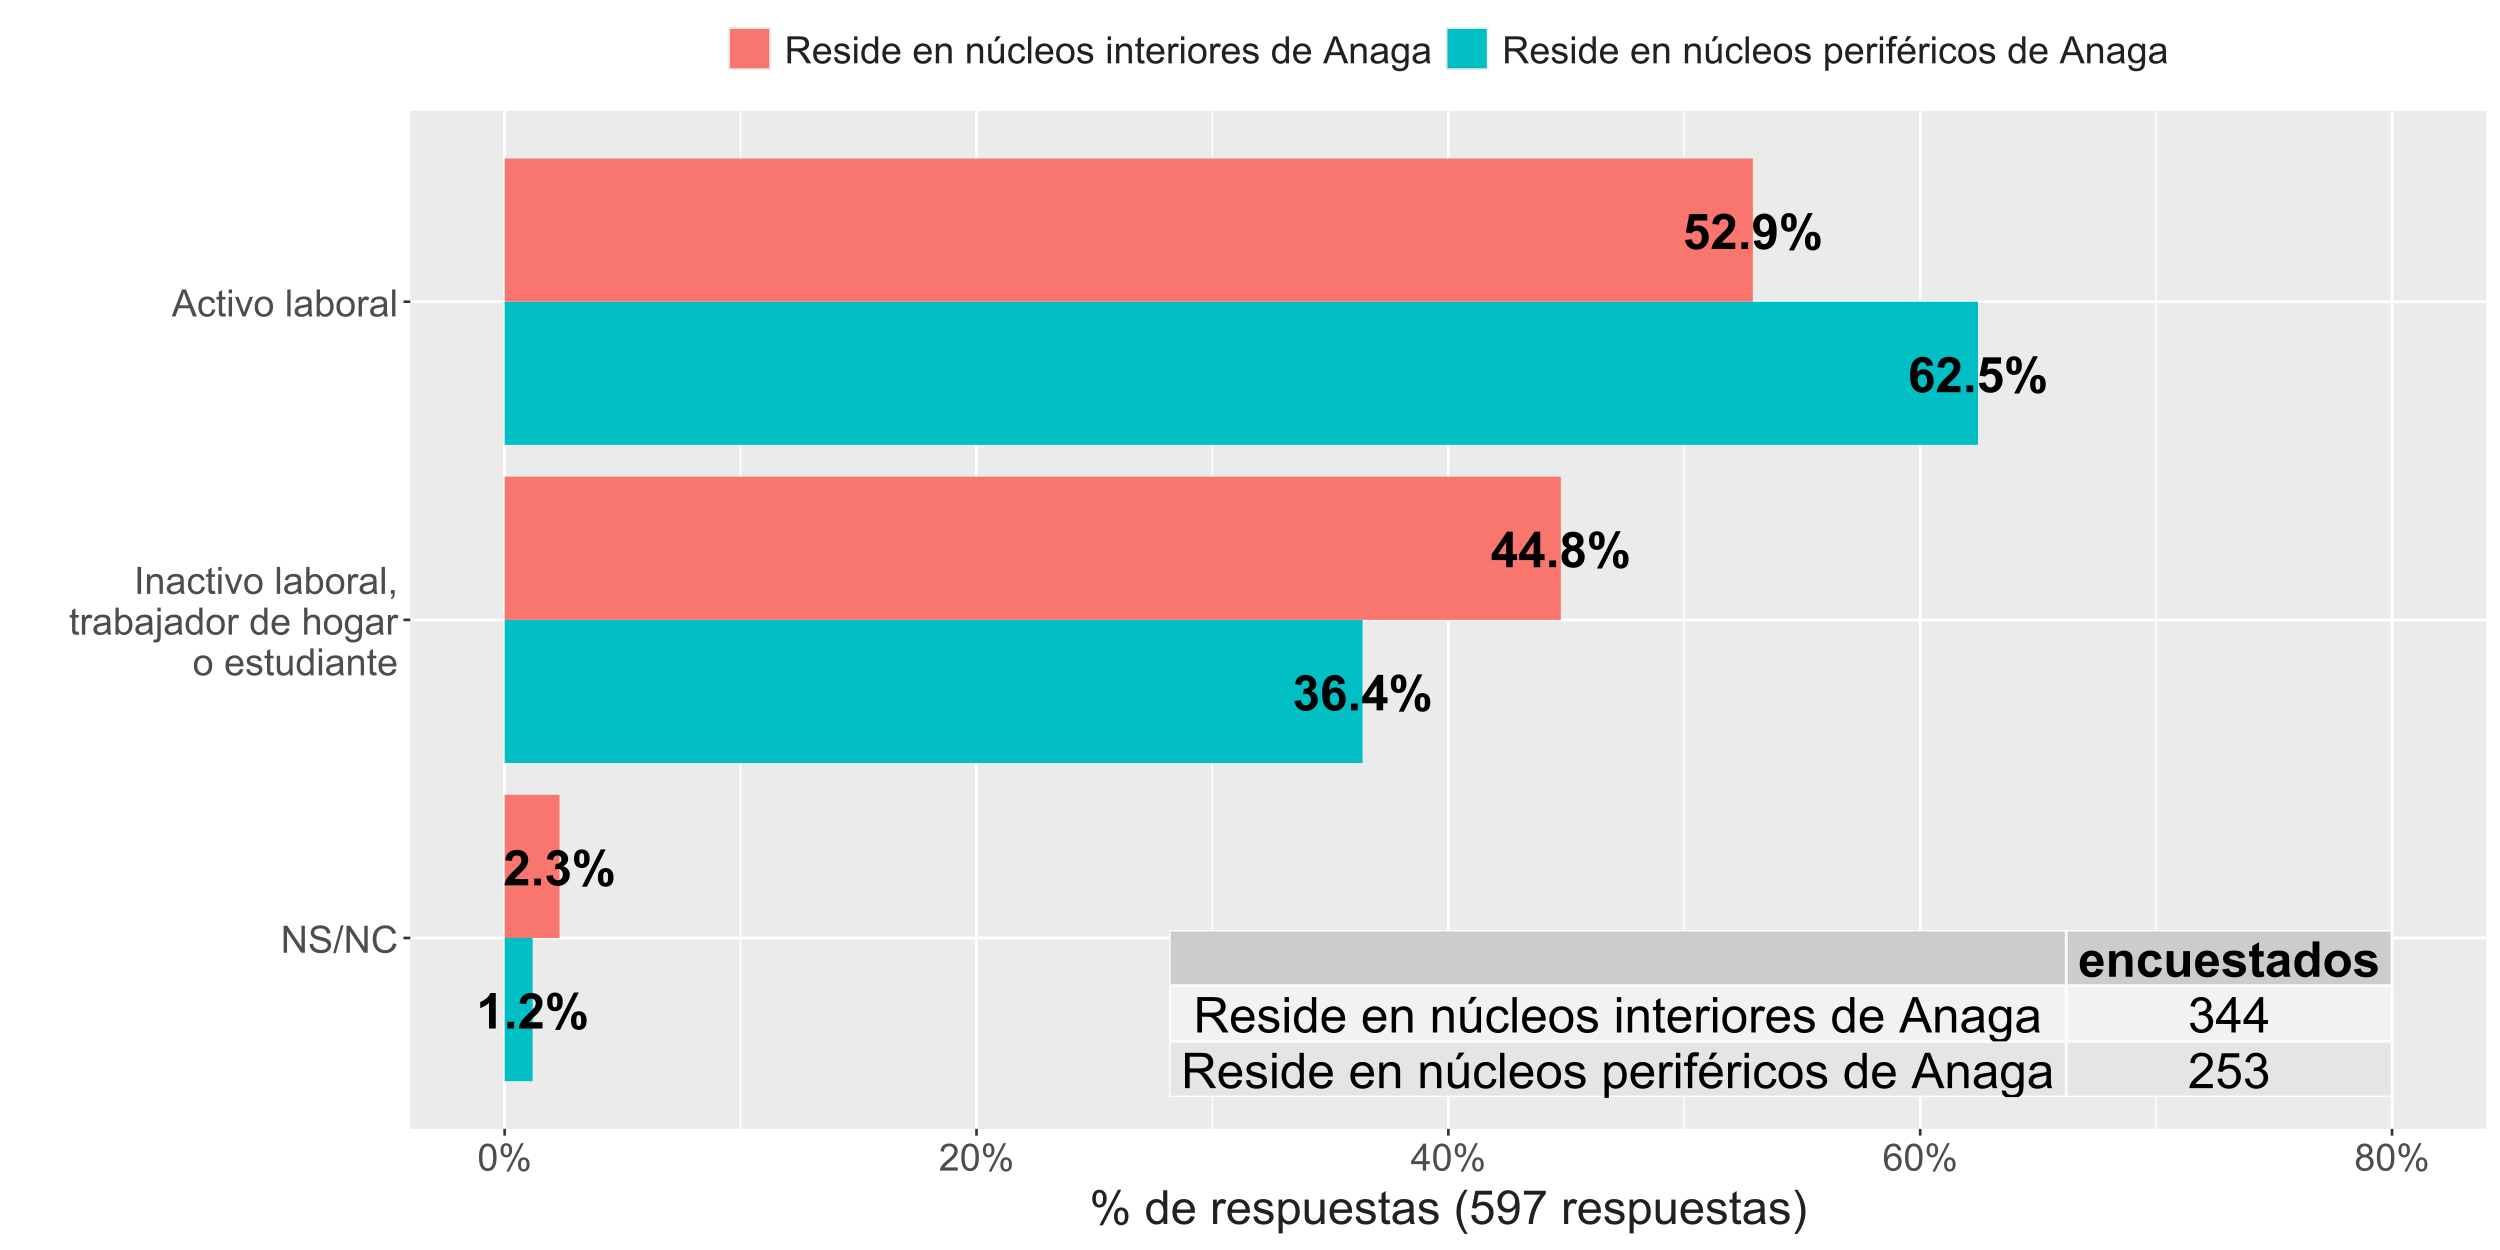 <?xml version="1.0" encoding="UTF-8"?>
<svg xmlns="http://www.w3.org/2000/svg" xmlns:xlink="http://www.w3.org/1999/xlink" width="1008" height="504" viewBox="0 0 1008 504">
<defs>
<g>
<g id="glyph-0-0">
<path d="M 7.84 0 L 5.105 0 L 5.105 -10.301 C 4.105 -9.367 2.93 -8.676 1.574 -8.227 L 1.574 -10.707 C 2.289 -10.941 3.062 -11.383 3.898 -12.035 C 4.734 -12.688 5.309 -13.445 5.621 -14.316 L 7.84 -14.316 Z M 7.84 0 "/>
</g>
<g id="glyph-0-1">
<path d="M 1.43 0 L 1.43 -2.734 L 4.164 -2.734 L 4.164 0 Z M 1.43 0 "/>
</g>
<g id="glyph-0-2">
<path d="M 10.074 -2.539 L 10.074 0 L 0.496 0 C 0.602 -0.961 0.91 -1.867 1.43 -2.727 C 1.949 -3.586 2.973 -4.727 4.504 -6.145 C 5.734 -7.293 6.488 -8.07 6.77 -8.48 C 7.145 -9.043 7.332 -9.602 7.332 -10.152 C 7.332 -10.762 7.168 -11.23 6.84 -11.559 C 6.516 -11.887 6.062 -12.051 5.484 -12.051 C 4.914 -12.051 4.461 -11.879 4.125 -11.535 C 3.785 -11.191 3.59 -10.621 3.539 -9.824 L 0.816 -10.094 C 0.98 -11.598 1.488 -12.68 2.344 -13.332 C 3.199 -13.988 4.27 -14.316 5.555 -14.316 C 6.961 -14.316 8.066 -13.938 8.871 -13.176 C 9.672 -12.418 10.074 -11.477 10.074 -10.348 C 10.074 -9.707 9.961 -9.094 9.73 -8.516 C 9.5 -7.934 9.137 -7.328 8.637 -6.691 C 8.305 -6.27 7.707 -5.664 6.848 -4.871 C 5.984 -4.082 5.438 -3.555 5.207 -3.297 C 4.977 -3.039 4.793 -2.785 4.648 -2.539 Z M 10.074 -2.539 "/>
</g>
<g id="glyph-0-3">
<path d="M 0.867 -10.738 C 0.867 -12.016 1.145 -12.961 1.707 -13.578 C 2.266 -14.191 3.027 -14.5 3.988 -14.5 C 4.98 -14.5 5.754 -14.195 6.316 -13.582 C 6.879 -12.969 7.156 -12.02 7.156 -10.738 C 7.156 -9.461 6.879 -8.512 6.316 -7.898 C 5.754 -7.281 4.996 -6.973 4.035 -6.973 C 3.043 -6.973 2.266 -7.277 1.707 -7.891 C 1.145 -8.504 0.867 -9.453 0.867 -10.738 M 2.996 -10.758 C 2.996 -9.828 3.102 -9.207 3.316 -8.891 C 3.477 -8.656 3.703 -8.539 3.988 -8.539 C 4.277 -8.539 4.508 -8.656 4.668 -8.891 C 4.875 -9.207 4.98 -9.828 4.98 -10.758 C 4.98 -11.684 4.875 -12.301 4.668 -12.613 C 4.508 -12.852 4.277 -12.973 3.988 -12.973 C 3.703 -12.973 3.477 -12.855 3.316 -12.625 C 3.102 -12.305 2.996 -11.684 2.996 -10.758 M 6.07 0.543 L 4.047 0.543 L 11.641 -14.5 L 13.605 -14.5 L 6.07 0.543 M 10.484 -3.199 C 10.484 -4.477 10.766 -5.422 11.324 -6.039 C 11.887 -6.656 12.652 -6.965 13.625 -6.965 C 14.605 -6.965 15.375 -6.656 15.934 -6.039 C 16.496 -5.422 16.777 -4.477 16.777 -3.199 C 16.777 -1.914 16.496 -0.965 15.934 -0.352 C 15.375 0.266 14.613 0.574 13.652 0.574 C 12.66 0.574 11.887 0.266 11.324 -0.352 C 10.766 -0.965 10.484 -1.914 10.484 -3.199 M 12.613 -3.211 C 12.613 -2.281 12.719 -1.664 12.934 -1.352 C 13.098 -1.113 13.32 -0.992 13.605 -0.992 C 13.898 -0.992 14.121 -1.109 14.277 -1.344 C 14.492 -1.66 14.598 -2.281 14.598 -3.211 C 14.598 -4.137 14.492 -4.758 14.285 -5.078 C 14.125 -5.309 13.898 -5.426 13.605 -5.426 C 13.312 -5.426 13.09 -5.309 12.934 -5.078 C 12.719 -4.758 12.613 -4.137 12.613 -3.211 Z M 12.613 -3.211 "/>
</g>
<g id="glyph-0-4">
<path d="M 0.75 -3.781 L 3.395 -4.105 C 3.477 -3.43 3.707 -2.914 4.074 -2.559 C 4.445 -2.199 4.891 -2.023 5.418 -2.023 C 5.98 -2.023 6.457 -2.238 6.84 -2.664 C 7.227 -3.094 7.422 -3.668 7.422 -4.395 C 7.422 -5.082 7.234 -5.629 6.867 -6.031 C 6.496 -6.43 6.047 -6.633 5.516 -6.633 C 5.164 -6.633 4.746 -6.562 4.258 -6.43 L 4.562 -8.656 C 5.301 -8.637 5.863 -8.797 6.254 -9.137 C 6.641 -9.477 6.836 -9.93 6.836 -10.492 C 6.836 -10.973 6.695 -11.355 6.41 -11.641 C 6.125 -11.926 5.746 -12.07 5.27 -12.07 C 4.805 -12.07 4.406 -11.906 4.074 -11.582 C 3.746 -11.258 3.543 -10.785 3.473 -10.164 L 0.953 -10.59 C 1.129 -11.453 1.391 -12.141 1.746 -12.656 C 2.098 -13.172 2.59 -13.578 3.223 -13.871 C 3.855 -14.168 4.562 -14.316 5.348 -14.316 C 6.691 -14.316 7.766 -13.887 8.578 -13.031 C 9.246 -12.332 9.578 -11.539 9.578 -10.66 C 9.578 -9.406 8.895 -8.41 7.527 -7.664 C 8.344 -7.488 8.996 -7.098 9.488 -6.488 C 9.977 -5.879 10.223 -5.141 10.223 -4.277 C 10.223 -3.027 9.766 -1.961 8.852 -1.078 C 7.938 -0.199 6.797 0.242 5.438 0.242 C 4.145 0.242 3.078 -0.129 2.227 -0.871 C 1.379 -1.613 0.887 -2.582 0.75 -3.781 Z M 0.75 -3.781 "/>
</g>
<g id="glyph-0-5">
<path d="M 10.105 -10.766 L 7.461 -10.473 C 7.395 -11.02 7.227 -11.422 6.953 -11.68 C 6.68 -11.938 6.328 -12.07 5.895 -12.07 C 5.316 -12.07 4.828 -11.809 4.43 -11.289 C 4.031 -10.773 3.781 -9.691 3.676 -8.051 C 4.355 -8.855 5.203 -9.258 6.215 -9.258 C 7.355 -9.258 8.332 -8.824 9.145 -7.957 C 9.961 -7.086 10.367 -5.965 10.367 -4.59 C 10.367 -3.133 9.938 -1.961 9.082 -1.078 C 8.227 -0.199 7.129 0.242 5.785 0.242 C 4.348 0.242 3.164 -0.316 2.238 -1.434 C 1.309 -2.555 0.848 -4.387 0.848 -6.934 C 0.848 -9.547 1.328 -11.43 2.297 -12.586 C 3.262 -13.738 4.516 -14.316 6.059 -14.316 C 7.141 -14.316 8.039 -14.012 8.746 -13.406 C 9.457 -12.801 9.91 -11.918 10.105 -10.766 M 3.91 -4.805 C 3.91 -3.914 4.113 -3.23 4.523 -2.746 C 4.93 -2.266 5.398 -2.023 5.922 -2.023 C 6.43 -2.023 6.852 -2.219 7.188 -2.617 C 7.523 -3.012 7.691 -3.66 7.691 -4.562 C 7.691 -5.488 7.512 -6.168 7.148 -6.598 C 6.785 -7.031 6.332 -7.246 5.785 -7.246 C 5.262 -7.246 4.816 -7.039 4.453 -6.629 C 4.09 -6.215 3.91 -5.609 3.91 -4.805 Z M 3.91 -4.805 "/>
</g>
<g id="glyph-0-6">
<path d="M 6.203 0 L 6.203 -2.867 L 0.371 -2.867 L 0.371 -5.262 L 6.555 -14.316 L 8.852 -14.316 L 8.852 -5.27 L 10.621 -5.27 L 10.621 -2.867 L 8.852 -2.867 L 8.852 0 L 6.203 0 M 6.203 -5.27 L 6.203 -10.145 L 2.926 -5.27 Z M 6.203 -5.27 "/>
</g>
<g id="glyph-0-7">
<path d="M 3.191 -7.691 C 2.484 -7.992 1.969 -8.402 1.648 -8.922 C 1.328 -9.445 1.168 -10.016 1.168 -10.641 C 1.168 -11.703 1.539 -12.582 2.281 -13.273 C 3.023 -13.969 4.078 -14.316 5.445 -14.316 C 6.801 -14.316 7.852 -13.969 8.602 -13.273 C 9.352 -12.582 9.727 -11.703 9.727 -10.641 C 9.727 -9.977 9.555 -9.391 9.211 -8.875 C 8.867 -8.359 8.383 -7.965 7.762 -7.691 C 8.551 -7.375 9.152 -6.91 9.566 -6.301 C 9.977 -5.691 10.184 -4.988 10.184 -4.191 C 10.184 -2.875 9.762 -1.805 8.922 -0.98 C 8.082 -0.16 6.965 0.254 5.574 0.254 C 4.277 0.254 3.195 -0.086 2.336 -0.77 C 1.316 -1.57 0.809 -2.676 0.809 -4.074 C 0.809 -4.848 1 -5.555 1.383 -6.199 C 1.762 -6.844 2.367 -7.344 3.191 -7.691 M 3.754 -10.445 C 3.754 -9.898 3.906 -9.477 4.215 -9.172 C 4.523 -8.867 4.934 -8.715 5.445 -8.715 C 5.965 -8.715 6.379 -8.867 6.691 -9.176 C 7.004 -9.484 7.156 -9.91 7.156 -10.453 C 7.156 -10.965 7.004 -11.375 6.695 -11.684 C 6.387 -11.992 5.98 -12.148 5.477 -12.148 C 4.949 -12.148 4.531 -11.992 4.219 -11.68 C 3.91 -11.367 3.754 -10.957 3.754 -10.445 M 3.5 -4.336 C 3.5 -3.586 3.695 -3 4.078 -2.578 C 4.465 -2.156 4.945 -1.945 5.523 -1.945 C 6.086 -1.945 6.555 -2.148 6.926 -2.555 C 7.293 -2.957 7.48 -3.543 7.48 -4.309 C 7.48 -4.977 7.289 -5.512 6.914 -5.918 C 6.539 -6.324 6.062 -6.527 5.484 -6.527 C 4.816 -6.527 4.32 -6.297 3.992 -5.836 C 3.664 -5.375 3.5 -4.875 3.5 -4.336 Z M 3.5 -4.336 "/>
</g>
<g id="glyph-0-8">
<path d="M 0.887 -3.668 L 3.609 -3.949 C 3.688 -3.332 3.914 -2.844 4.297 -2.484 C 4.68 -2.125 5.121 -1.945 5.621 -1.945 C 6.191 -1.945 6.676 -2.176 7.07 -2.641 C 7.465 -3.105 7.664 -3.801 7.664 -4.734 C 7.664 -5.613 7.469 -6.27 7.074 -6.707 C 6.684 -7.145 6.172 -7.363 5.543 -7.363 C 4.758 -7.363 4.055 -7.016 3.434 -6.32 L 1.215 -6.641 L 2.617 -14.062 L 9.84 -14.062 L 9.84 -11.504 L 4.688 -11.504 L 4.258 -9.082 C 4.867 -9.387 5.492 -9.539 6.125 -9.539 C 7.34 -9.539 8.367 -9.098 9.211 -8.219 C 10.051 -7.336 10.473 -6.191 10.473 -4.785 C 10.473 -3.609 10.133 -2.562 9.453 -1.645 C 8.527 -0.387 7.238 0.242 5.594 0.242 C 4.277 0.242 3.203 -0.109 2.371 -0.816 C 1.543 -1.523 1.047 -2.473 0.887 -3.668 Z M 0.887 -3.668 "/>
</g>
<g id="glyph-0-9">
<path d="M 0.906 -3.297 L 3.551 -3.59 C 3.613 -3.051 3.781 -2.652 4.055 -2.391 C 4.328 -2.133 4.688 -2.004 5.137 -2.004 C 5.699 -2.004 6.18 -2.262 6.574 -2.781 C 6.969 -3.301 7.223 -4.375 7.332 -6.012 C 6.645 -5.211 5.785 -4.812 4.754 -4.812 C 3.633 -4.812 2.668 -5.246 1.852 -6.113 C 1.039 -6.977 0.633 -8.105 0.633 -9.492 C 0.633 -10.938 1.062 -12.102 1.922 -12.988 C 2.781 -13.871 3.875 -14.316 5.203 -14.316 C 6.648 -14.316 7.836 -13.758 8.762 -12.637 C 9.688 -11.52 10.152 -9.68 10.152 -7.117 C 10.152 -4.512 9.672 -2.633 8.703 -1.477 C 7.738 -0.324 6.48 0.254 4.93 0.254 C 3.816 0.254 2.914 -0.043 2.227 -0.637 C 1.539 -1.23 1.098 -2.117 0.906 -3.297 M 7.09 -9.27 C 7.09 -10.148 6.887 -10.832 6.48 -11.32 C 6.078 -11.805 5.609 -12.051 5.078 -12.051 C 4.57 -12.051 4.152 -11.852 3.816 -11.453 C 3.484 -11.051 3.316 -10.398 3.316 -9.492 C 3.316 -8.57 3.496 -7.895 3.859 -7.465 C 4.223 -7.031 4.68 -6.816 5.223 -6.816 C 5.746 -6.816 6.191 -7.023 6.551 -7.441 C 6.91 -7.855 7.09 -8.465 7.09 -9.27 Z M 7.09 -9.27 "/>
</g>
<g id="glyph-0-10">
</g>
<g id="glyph-0-11">
<path d="M 7.41 -3.285 L 10.133 -2.828 C 9.785 -1.832 9.23 -1.07 8.477 -0.551 C 7.719 -0.027 6.773 0.234 5.641 0.234 C 3.844 0.234 2.516 -0.352 1.652 -1.527 C 0.973 -2.469 0.633 -3.652 0.633 -5.086 C 0.633 -6.797 1.078 -8.137 1.973 -9.109 C 2.867 -10.078 4 -10.562 5.367 -10.562 C 6.906 -10.562 8.117 -10.055 9.004 -9.039 C 9.895 -8.023 10.316 -6.469 10.281 -4.375 L 3.434 -4.375 C 3.453 -3.566 3.672 -2.934 4.094 -2.484 C 4.516 -2.035 5.039 -1.809 5.668 -1.809 C 6.098 -1.809 6.457 -1.926 6.75 -2.16 C 7.039 -2.391 7.262 -2.77 7.41 -3.285 M 7.566 -6.051 C 7.547 -6.84 7.344 -7.441 6.953 -7.852 C 6.562 -8.266 6.09 -8.469 5.535 -8.469 C 4.938 -8.469 4.445 -8.254 4.055 -7.82 C 3.668 -7.383 3.477 -6.793 3.48 -6.051 Z M 7.566 -6.051 "/>
</g>
<g id="glyph-0-12">
<path d="M 10.824 0 L 8.09 0 L 8.09 -5.27 C 8.09 -6.387 8.031 -7.105 7.918 -7.434 C 7.801 -7.762 7.609 -8.016 7.348 -8.199 C 7.086 -8.379 6.77 -8.469 6.398 -8.469 C 5.926 -8.469 5.5 -8.34 5.125 -8.082 C 4.75 -7.82 4.492 -7.48 4.352 -7.051 C 4.211 -6.621 4.145 -5.832 4.145 -4.68 L 4.145 0 L 1.41 0 L 1.41 -10.328 L 3.949 -10.328 L 3.949 -8.812 C 4.848 -9.977 5.984 -10.562 7.352 -10.562 C 7.957 -10.562 8.508 -10.453 9.004 -10.234 C 9.504 -10.02 9.883 -9.742 10.137 -9.402 C 10.395 -9.066 10.574 -8.684 10.672 -8.258 C 10.773 -7.828 10.824 -7.215 10.824 -6.418 Z M 10.824 0 "/>
</g>
<g id="glyph-0-13">
<path d="M 10.434 -7.273 L 7.742 -6.789 C 7.648 -7.328 7.445 -7.73 7.125 -8.004 C 6.801 -8.277 6.387 -8.414 5.875 -8.414 C 5.191 -8.414 4.648 -8.176 4.246 -7.707 C 3.84 -7.238 3.637 -6.449 3.637 -5.348 C 3.637 -4.125 3.844 -3.258 4.254 -2.754 C 4.668 -2.246 5.219 -1.992 5.914 -1.992 C 6.43 -1.992 6.855 -2.141 7.188 -2.438 C 7.516 -2.73 7.75 -3.238 7.887 -3.957 L 10.57 -3.5 C 10.293 -2.27 9.758 -1.34 8.965 -0.711 C 8.176 -0.082 7.117 0.234 5.785 0.234 C 4.277 0.234 3.07 -0.242 2.172 -1.195 C 1.277 -2.148 0.828 -3.469 0.828 -5.152 C 0.828 -6.859 1.277 -8.188 2.18 -9.137 C 3.078 -10.086 4.297 -10.562 5.836 -10.562 C 7.094 -10.562 8.094 -10.289 8.836 -9.75 C 9.578 -9.207 10.109 -8.383 10.434 -7.273 Z M 10.434 -7.273 "/>
</g>
<g id="glyph-0-14">
<path d="M 8.227 0 L 8.227 -1.547 C 7.852 -0.996 7.355 -0.562 6.746 -0.242 C 6.133 0.074 5.484 0.234 4.805 0.234 C 4.109 0.234 3.488 0.082 2.938 -0.223 C 2.387 -0.527 1.988 -0.957 1.742 -1.508 C 1.496 -2.059 1.371 -2.82 1.371 -3.793 L 1.371 -10.328 L 4.105 -10.328 L 4.105 -5.582 C 4.105 -4.129 4.152 -3.238 4.254 -2.914 C 4.355 -2.586 4.539 -2.324 4.805 -2.133 C 5.07 -1.945 5.406 -1.848 5.816 -1.848 C 6.281 -1.848 6.699 -1.977 7.07 -2.23 C 7.441 -2.488 7.691 -2.805 7.828 -3.184 C 7.965 -3.562 8.031 -4.492 8.031 -5.973 L 8.031 -10.328 L 10.766 -10.328 L 10.766 0 Z M 8.227 0 "/>
</g>
<g id="glyph-0-15">
<path d="M 0.469 -2.945 L 3.211 -3.363 C 3.324 -2.832 3.562 -2.43 3.918 -2.152 C 4.277 -1.879 4.773 -1.742 5.418 -1.742 C 6.125 -1.742 6.656 -1.871 7.012 -2.129 C 7.25 -2.312 7.371 -2.555 7.371 -2.859 C 7.371 -3.066 7.309 -3.238 7.176 -3.375 C 7.039 -3.504 6.734 -3.625 6.262 -3.734 C 4.059 -4.219 2.66 -4.664 2.07 -5.066 C 1.254 -5.625 0.848 -6.398 0.848 -7.391 C 0.848 -8.285 1.199 -9.039 1.906 -9.648 C 2.613 -10.258 3.707 -10.562 5.191 -10.562 C 6.605 -10.562 7.656 -10.332 8.344 -9.871 C 9.031 -9.41 9.504 -8.73 9.766 -7.828 L 7.188 -7.352 C 7.078 -7.754 6.867 -8.062 6.559 -8.277 C 6.25 -8.488 5.812 -8.598 5.242 -8.598 C 4.523 -8.598 4.008 -8.496 3.695 -8.297 C 3.488 -8.152 3.383 -7.969 3.383 -7.742 C 3.383 -7.547 3.477 -7.383 3.656 -7.246 C 3.902 -7.062 4.754 -6.809 6.211 -6.477 C 7.664 -6.145 8.68 -5.742 9.258 -5.262 C 9.828 -4.773 10.113 -4.098 10.113 -3.23 C 10.113 -2.281 9.719 -1.469 8.926 -0.789 C 8.137 -0.105 6.965 0.234 5.418 0.234 C 4.012 0.234 2.895 -0.051 2.078 -0.621 C 1.258 -1.191 0.719 -1.969 0.469 -2.945 Z M 0.469 -2.945 "/>
</g>
<g id="glyph-0-16">
<path d="M 6.164 -10.328 L 6.164 -8.148 L 4.297 -8.148 L 4.297 -3.988 C 4.297 -3.145 4.316 -2.652 4.352 -2.516 C 4.387 -2.375 4.469 -2.258 4.594 -2.168 C 4.723 -2.078 4.875 -2.031 5.059 -2.031 C 5.309 -2.031 5.676 -2.121 6.156 -2.297 L 6.391 -0.176 C 5.754 0.098 5.035 0.234 4.23 0.234 C 3.738 0.234 3.293 0.152 2.898 -0.016 C 2.504 -0.18 2.211 -0.395 2.027 -0.656 C 1.844 -0.918 1.715 -1.273 1.645 -1.723 C 1.586 -2.039 1.555 -2.68 1.555 -3.648 L 1.555 -8.148 L 0.301 -8.148 L 0.301 -10.328 L 1.555 -10.328 L 1.555 -12.379 L 4.297 -13.977 L 4.297 -10.328 Z M 6.164 -10.328 "/>
</g>
<g id="glyph-0-17">
<path d="M 3.473 -7.176 L 0.992 -7.625 C 1.27 -8.621 1.75 -9.363 2.43 -9.84 C 3.113 -10.32 4.125 -10.562 5.465 -10.562 C 6.684 -10.562 7.594 -10.418 8.188 -10.129 C 8.785 -9.84 9.203 -9.473 9.449 -9.031 C 9.691 -8.586 9.812 -7.77 9.812 -6.582 L 9.785 -3.395 C 9.785 -2.488 9.828 -1.816 9.914 -1.387 C 10.004 -0.953 10.164 -0.492 10.406 0 L 7.703 0 C 7.633 -0.18 7.543 -0.449 7.441 -0.809 C 7.395 -0.969 7.363 -1.078 7.344 -1.129 C 6.875 -0.676 6.375 -0.332 5.844 -0.105 C 5.312 0.121 4.746 0.234 4.145 0.234 C 3.078 0.234 2.242 -0.055 1.629 -0.633 C 1.016 -1.211 0.711 -1.938 0.711 -2.82 C 0.711 -3.402 0.848 -3.926 1.129 -4.383 C 1.406 -4.84 1.797 -5.188 2.301 -5.43 C 2.801 -5.676 3.527 -5.887 4.473 -6.07 C 5.75 -6.309 6.637 -6.531 7.129 -6.738 L 7.129 -7.012 C 7.129 -7.535 7 -7.91 6.738 -8.137 C 6.48 -8.359 5.992 -8.469 5.27 -8.469 C 4.785 -8.469 4.406 -8.375 4.133 -8.184 C 3.859 -7.992 3.641 -7.656 3.473 -7.176 M 7.129 -4.961 C 6.777 -4.844 6.223 -4.703 5.465 -4.543 C 4.707 -4.379 4.211 -4.219 3.977 -4.066 C 3.621 -3.812 3.441 -3.492 3.441 -3.102 C 3.441 -2.719 3.586 -2.391 3.871 -2.109 C 4.156 -1.832 4.52 -1.691 4.961 -1.691 C 5.453 -1.691 5.922 -1.855 6.371 -2.18 C 6.699 -2.426 6.918 -2.727 7.023 -3.082 C 7.094 -3.316 7.129 -3.762 7.129 -4.414 Z M 7.129 -4.961 "/>
</g>
<g id="glyph-0-18">
<path d="M 10.902 0 L 8.363 0 L 8.363 -1.516 C 7.941 -0.926 7.445 -0.488 6.871 -0.199 C 6.297 0.09 5.719 0.234 5.137 0.234 C 3.949 0.234 2.934 -0.246 2.086 -1.199 C 1.238 -2.156 0.816 -3.492 0.816 -5.203 C 0.816 -6.953 1.23 -8.285 2.051 -9.195 C 2.875 -10.105 3.914 -10.562 5.172 -10.562 C 6.328 -10.562 7.328 -10.082 8.168 -9.121 L 8.168 -14.258 L 10.902 -14.258 L 10.902 0 M 3.609 -5.387 C 3.609 -4.285 3.762 -3.488 4.066 -2.996 C 4.508 -2.281 5.121 -1.926 5.914 -1.926 C 6.543 -1.926 7.078 -2.191 7.516 -2.727 C 7.957 -3.262 8.18 -4.062 8.18 -5.125 C 8.18 -6.312 7.965 -7.164 7.535 -7.688 C 7.109 -8.211 6.562 -8.469 5.895 -8.469 C 5.246 -8.469 4.703 -8.211 4.266 -7.699 C 3.828 -7.184 3.609 -6.41 3.609 -5.387 Z M 3.609 -5.387 "/>
</g>
<g id="glyph-0-19">
<path d="M 0.797 -5.309 C 0.797 -6.219 1.02 -7.098 1.469 -7.945 C 1.914 -8.793 2.551 -9.441 3.371 -9.891 C 4.191 -10.336 5.105 -10.562 6.117 -10.562 C 7.68 -10.562 8.961 -10.055 9.957 -9.039 C 10.957 -8.023 11.457 -6.742 11.457 -5.191 C 11.457 -3.629 10.953 -2.336 9.945 -1.309 C 8.938 -0.281 7.668 0.234 6.137 0.234 C 5.191 0.234 4.289 0.02 3.43 -0.41 C 2.57 -0.836 1.914 -1.465 1.469 -2.289 C 1.02 -3.117 0.797 -4.125 0.797 -5.309 M 3.598 -5.164 C 3.598 -4.141 3.84 -3.355 4.328 -2.809 C 4.812 -2.266 5.414 -1.992 6.125 -1.992 C 6.84 -1.992 7.438 -2.266 7.922 -2.809 C 8.402 -3.355 8.645 -4.145 8.645 -5.184 C 8.645 -6.195 8.402 -6.973 7.922 -7.516 C 7.438 -8.062 6.84 -8.336 6.125 -8.336 C 5.414 -8.336 4.812 -8.062 4.328 -7.516 C 3.84 -6.973 3.598 -6.188 3.598 -5.164 Z M 3.598 -5.164 "/>
</g>
<g id="glyph-1-0">
<path d="M 1.566 0 L 1.566 -14.258 L 7.887 -14.258 C 9.156 -14.258 10.125 -14.129 10.785 -13.871 C 11.445 -13.617 11.977 -13.164 12.371 -12.516 C 12.766 -11.867 12.965 -11.152 12.965 -10.367 C 12.965 -9.355 12.637 -8.504 11.98 -7.809 C 11.328 -7.117 10.316 -6.676 8.945 -6.488 C 9.445 -6.246 9.824 -6.012 10.086 -5.777 C 10.637 -5.27 11.156 -4.641 11.652 -3.879 L 14.129 0 L 11.758 0 L 9.871 -2.965 C 9.32 -3.82 8.867 -4.477 8.508 -4.93 C 8.152 -5.383 7.832 -5.703 7.551 -5.883 C 7.27 -6.066 6.984 -6.191 6.691 -6.262 C 6.477 -6.309 6.125 -6.332 5.641 -6.332 L 3.453 -6.332 L 3.453 0 L 1.566 0 M 3.453 -7.965 L 7.508 -7.965 C 8.371 -7.965 9.043 -8.055 9.531 -8.23 C 10.016 -8.41 10.387 -8.695 10.641 -9.09 C 10.891 -9.48 11.02 -9.906 11.02 -10.367 C 11.02 -11.043 10.773 -11.594 10.285 -12.031 C 9.793 -12.465 9.023 -12.68 7.965 -12.68 L 3.453 -12.68 Z M 3.453 -7.965 "/>
</g>
<g id="glyph-1-1">
<path d="M 8.383 -3.324 L 10.191 -3.102 C 9.906 -2.047 9.379 -1.227 8.605 -0.641 C 7.836 -0.059 6.852 0.234 5.648 0.234 C 4.141 0.234 2.941 -0.23 2.059 -1.164 C 1.172 -2.094 0.73 -3.398 0.73 -5.078 C 0.73 -6.812 1.176 -8.164 2.07 -9.121 C 2.965 -10.082 4.125 -10.562 5.555 -10.562 C 6.934 -10.562 8.062 -10.09 8.938 -9.152 C 9.812 -8.211 10.25 -6.887 10.25 -5.184 C 10.25 -5.078 10.246 -4.926 10.242 -4.715 L 2.539 -4.715 C 2.602 -3.582 2.926 -2.715 3.5 -2.109 C 4.078 -1.508 4.797 -1.207 5.66 -1.207 C 6.301 -1.207 6.852 -1.375 7.305 -1.711 C 7.758 -2.047 8.117 -2.586 8.383 -3.324 M 2.637 -6.156 L 8.402 -6.156 C 8.324 -7.023 8.105 -7.676 7.742 -8.109 C 7.184 -8.785 6.461 -9.121 5.574 -9.121 C 4.77 -9.121 4.094 -8.852 3.543 -8.316 C 2.996 -7.777 2.695 -7.059 2.637 -6.156 Z M 2.637 -6.156 "/>
</g>
<g id="glyph-1-2">
<path d="M 0.613 -3.082 L 2.344 -3.355 C 2.441 -2.66 2.711 -2.129 3.156 -1.762 C 3.602 -1.391 4.219 -1.207 5.02 -1.207 C 5.82 -1.207 6.418 -1.371 6.809 -1.695 C 7.195 -2.023 7.391 -2.41 7.391 -2.848 C 7.391 -3.246 7.219 -3.555 6.875 -3.781 C 6.637 -3.938 6.039 -4.137 5.086 -4.375 C 3.801 -4.699 2.914 -4.98 2.418 -5.219 C 1.922 -5.453 1.543 -5.781 1.289 -6.199 C 1.031 -6.617 0.906 -7.078 0.906 -7.586 C 0.906 -8.047 1.012 -8.473 1.219 -8.863 C 1.43 -9.258 1.719 -9.582 2.082 -9.84 C 2.352 -10.043 2.727 -10.215 3.195 -10.352 C 3.664 -10.492 4.168 -10.562 4.707 -10.562 C 5.516 -10.562 6.23 -10.445 6.84 -10.211 C 7.453 -9.977 7.906 -9.66 8.199 -9.262 C 8.488 -8.863 8.691 -8.332 8.801 -7.664 L 7.09 -7.43 C 7.012 -7.961 6.785 -8.375 6.414 -8.676 C 6.039 -8.973 5.516 -9.121 4.832 -9.121 C 4.031 -9.121 3.457 -8.988 3.113 -8.723 C 2.77 -8.457 2.598 -8.145 2.598 -7.789 C 2.598 -7.562 2.668 -7.359 2.809 -7.176 C 2.953 -6.988 3.176 -6.832 3.48 -6.711 C 3.656 -6.645 4.172 -6.496 5.027 -6.262 C 6.266 -5.934 7.129 -5.66 7.621 -5.449 C 8.109 -5.238 8.492 -4.934 8.773 -4.531 C 9.051 -4.129 9.191 -3.629 9.191 -3.035 C 9.191 -2.449 9.02 -1.902 8.68 -1.387 C 8.34 -0.871 7.848 -0.473 7.207 -0.191 C 6.562 0.094 5.84 0.234 5.027 0.234 C 3.688 0.234 2.664 -0.047 1.961 -0.602 C 1.258 -1.16 0.809 -1.988 0.613 -3.082 Z M 0.613 -3.082 "/>
</g>
<g id="glyph-1-3">
<path d="M 1.324 -12.242 L 1.324 -14.258 L 3.074 -14.258 L 3.074 -12.242 L 1.324 -12.242 M 1.324 0 L 1.324 -10.328 L 3.074 -10.328 L 3.074 0 Z M 1.324 0 "/>
</g>
<g id="glyph-1-4">
<path d="M 8.012 0 L 8.012 -1.305 C 7.359 -0.277 6.395 0.234 5.125 0.234 C 4.301 0.234 3.543 0.008 2.855 -0.449 C 2.164 -0.902 1.629 -1.535 1.25 -2.348 C 0.871 -3.164 0.68 -4.098 0.68 -5.152 C 0.68 -6.184 0.852 -7.121 1.195 -7.961 C 1.539 -8.801 2.055 -9.441 2.742 -9.891 C 3.43 -10.336 4.199 -10.562 5.047 -10.562 C 5.668 -10.562 6.223 -10.43 6.711 -10.168 C 7.195 -9.906 7.594 -9.562 7.898 -9.141 L 7.898 -14.258 L 9.637 -14.258 L 9.637 0 L 8.012 0 M 2.48 -5.152 C 2.48 -3.832 2.758 -2.844 3.316 -2.188 C 3.875 -1.535 4.531 -1.207 5.289 -1.207 C 6.055 -1.207 6.707 -1.52 7.242 -2.145 C 7.773 -2.77 8.043 -3.727 8.043 -5.008 C 8.043 -6.422 7.77 -7.461 7.227 -8.121 C 6.68 -8.781 6.012 -9.113 5.211 -9.113 C 4.434 -9.113 3.785 -8.793 3.262 -8.16 C 2.742 -7.523 2.48 -6.523 2.48 -5.152 Z M 2.48 -5.152 "/>
</g>
<g id="glyph-1-5">
</g>
<g id="glyph-1-6">
<path d="M 1.312 0 L 1.312 -10.328 L 2.887 -10.328 L 2.887 -8.859 C 3.648 -9.992 4.742 -10.562 6.176 -10.562 C 6.797 -10.562 7.371 -10.449 7.891 -10.227 C 8.414 -10.004 8.805 -9.707 9.062 -9.348 C 9.324 -8.984 9.504 -8.551 9.609 -8.051 C 9.672 -7.727 9.707 -7.16 9.707 -6.352 L 9.707 0 L 7.957 0 L 7.957 -6.281 C 7.957 -6.996 7.887 -7.527 7.75 -7.883 C 7.613 -8.234 7.375 -8.516 7.027 -8.727 C 6.68 -8.938 6.273 -9.043 5.805 -9.043 C 5.059 -9.043 4.418 -8.809 3.875 -8.336 C 3.336 -7.859 3.062 -6.965 3.062 -5.641 L 3.062 0 Z M 1.312 0 "/>
</g>
<g id="glyph-1-7">
<path d="M 8.082 0 L 8.082 -1.516 C 7.277 -0.352 6.184 0.234 4.805 0.234 C 4.195 0.234 3.625 0.117 3.098 -0.117 C 2.57 -0.352 2.176 -0.645 1.922 -0.996 C 1.664 -1.352 1.484 -1.781 1.383 -2.297 C 1.309 -2.641 1.273 -3.184 1.273 -3.93 L 1.273 -10.328 L 3.023 -10.328 L 3.023 -4.602 C 3.023 -3.688 3.059 -3.07 3.133 -2.754 C 3.242 -2.293 3.477 -1.93 3.832 -1.668 C 4.188 -1.406 4.629 -1.273 5.152 -1.273 C 5.68 -1.273 6.172 -1.41 6.633 -1.676 C 7.094 -1.945 7.418 -2.312 7.609 -2.777 C 7.801 -3.238 7.898 -3.914 7.898 -4.793 L 7.898 -10.328 L 9.648 -10.328 L 9.648 0 L 8.082 0 M 4.406 -11.613 L 5.699 -14.336 L 7.992 -14.336 L 5.855 -11.613 Z M 4.406 -11.613 "/>
</g>
<g id="glyph-1-8">
<path d="M 8.051 -3.781 L 9.773 -3.559 C 9.586 -2.371 9.105 -1.445 8.328 -0.773 C 7.555 -0.102 6.602 0.234 5.477 0.234 C 4.062 0.234 2.926 -0.23 2.066 -1.152 C 1.207 -2.078 0.777 -3.402 0.777 -5.125 C 0.777 -6.242 0.961 -7.215 1.332 -8.051 C 1.703 -8.891 2.266 -9.516 3.02 -9.934 C 3.773 -10.352 4.598 -10.562 5.484 -10.562 C 6.605 -10.562 7.523 -10.277 8.238 -9.711 C 8.949 -9.145 9.406 -8.336 9.609 -7.293 L 7.906 -7.031 C 7.746 -7.727 7.457 -8.246 7.047 -8.598 C 6.633 -8.945 6.137 -9.121 5.555 -9.121 C 4.672 -9.121 3.953 -8.805 3.402 -8.176 C 2.852 -7.543 2.578 -6.543 2.578 -5.172 C 2.578 -3.785 2.844 -2.777 3.375 -2.148 C 3.906 -1.52 4.602 -1.207 5.457 -1.207 C 6.145 -1.207 6.715 -1.418 7.176 -1.84 C 7.637 -2.258 7.93 -2.906 8.051 -3.781 Z M 8.051 -3.781 "/>
</g>
<g id="glyph-1-9">
<path d="M 1.273 0 L 1.273 -14.258 L 3.023 -14.258 L 3.023 0 Z M 1.273 0 "/>
</g>
<g id="glyph-1-10">
<path d="M 0.66 -5.164 C 0.66 -7.078 1.191 -8.492 2.258 -9.414 C 3.145 -10.18 4.227 -10.562 5.504 -10.562 C 6.926 -10.562 8.086 -10.098 8.984 -9.164 C 9.887 -8.234 10.336 -6.949 10.336 -5.309 C 10.336 -3.98 10.137 -2.934 9.738 -2.172 C 9.34 -1.41 8.762 -0.82 8 -0.398 C 7.238 0.023 6.406 0.234 5.504 0.234 C 4.059 0.234 2.891 -0.23 2 -1.156 C 1.105 -2.086 0.66 -3.422 0.66 -5.164 M 2.461 -5.164 C 2.461 -3.84 2.75 -2.852 3.324 -2.191 C 3.902 -1.535 4.629 -1.207 5.504 -1.207 C 6.375 -1.207 7.098 -1.535 7.672 -2.199 C 8.25 -2.859 8.539 -3.867 8.539 -5.223 C 8.539 -6.5 8.25 -7.469 7.668 -8.125 C 7.09 -8.785 6.367 -9.113 5.504 -9.113 C 4.629 -9.113 3.902 -8.785 3.324 -8.129 C 2.75 -7.477 2.461 -6.488 2.461 -5.164 Z M 2.461 -5.164 "/>
</g>
<g id="glyph-1-11">
<path d="M 5.137 -1.566 L 5.387 -0.02 C 4.895 0.086 4.453 0.137 4.066 0.137 C 3.43 0.137 2.938 0.035 2.586 -0.164 C 2.238 -0.367 1.992 -0.629 1.848 -0.957 C 1.707 -1.285 1.633 -1.973 1.633 -3.023 L 1.633 -8.965 L 0.352 -8.965 L 0.352 -10.328 L 1.633 -10.328 L 1.633 -12.887 L 3.375 -13.938 L 3.375 -10.328 L 5.137 -10.328 L 5.137 -8.965 L 3.375 -8.965 L 3.375 -2.926 C 3.375 -2.43 3.406 -2.105 3.469 -1.965 C 3.527 -1.82 3.629 -1.707 3.77 -1.625 C 3.906 -1.539 4.105 -1.496 4.367 -1.496 C 4.562 -1.496 4.816 -1.52 5.137 -1.566 Z M 5.137 -1.566 "/>
</g>
<g id="glyph-1-12">
<path d="M 1.293 0 L 1.293 -10.328 L 2.867 -10.328 L 2.867 -8.762 C 3.27 -9.496 3.641 -9.977 3.98 -10.211 C 4.324 -10.445 4.695 -10.562 5.105 -10.562 C 5.695 -10.562 6.297 -10.375 6.906 -9.996 L 6.301 -8.375 C 5.875 -8.625 5.445 -8.754 5.02 -8.754 C 4.637 -8.754 4.293 -8.637 3.988 -8.406 C 3.684 -8.176 3.465 -7.859 3.336 -7.449 C 3.141 -6.828 3.043 -6.145 3.043 -5.406 L 3.043 0 Z M 1.293 0 "/>
</g>
<g id="glyph-1-13">
<path d="M -0.027 0 L 5.445 -14.258 L 7.48 -14.258 L 13.312 0 L 11.164 0 L 9.5 -4.316 L 3.539 -4.316 L 1.973 0 L -0.027 0 M 4.086 -5.855 L 8.918 -5.855 L 7.43 -9.805 C 6.977 -11.004 6.641 -11.988 6.418 -12.758 C 6.238 -11.844 5.98 -10.938 5.648 -10.035 Z M 4.086 -5.855 "/>
</g>
<g id="glyph-1-14">
<path d="M 8.051 -1.273 C 7.402 -0.723 6.781 -0.332 6.18 -0.105 C 5.582 0.121 4.938 0.234 4.25 0.234 C 3.117 0.234 2.242 -0.043 1.633 -0.598 C 1.023 -1.152 0.719 -1.859 0.719 -2.723 C 0.719 -3.23 0.836 -3.691 1.066 -4.109 C 1.297 -4.527 1.598 -4.863 1.969 -5.117 C 2.344 -5.367 2.762 -5.559 3.23 -5.688 C 3.574 -5.781 4.09 -5.867 4.785 -5.953 C 6.199 -6.121 7.238 -6.32 7.906 -6.555 C 7.914 -6.793 7.918 -6.945 7.918 -7.012 C 7.918 -7.727 7.75 -8.227 7.422 -8.52 C 6.973 -8.914 6.309 -9.113 5.426 -9.113 C 4.602 -9.113 3.996 -8.969 3.602 -8.68 C 3.211 -8.391 2.922 -7.879 2.734 -7.148 L 1.02 -7.383 C 1.176 -8.113 1.434 -8.707 1.789 -9.156 C 2.145 -9.605 2.66 -9.953 3.336 -10.195 C 4.012 -10.441 4.793 -10.562 5.68 -10.562 C 6.562 -10.562 7.277 -10.457 7.828 -10.25 C 8.379 -10.043 8.785 -9.781 9.043 -9.469 C 9.305 -9.152 9.484 -8.754 9.59 -8.277 C 9.648 -7.977 9.676 -7.441 9.676 -6.66 L 9.676 -4.328 C 9.676 -2.699 9.715 -1.672 9.789 -1.238 C 9.863 -0.809 10.012 -0.395 10.23 0 L 8.402 0 C 8.223 -0.363 8.105 -0.789 8.051 -1.273 M 7.906 -5.184 C 7.27 -4.926 6.316 -4.703 5.047 -4.523 C 4.328 -4.418 3.82 -4.301 3.52 -4.172 C 3.223 -4.043 2.992 -3.852 2.828 -3.602 C 2.668 -3.355 2.586 -3.078 2.586 -2.773 C 2.586 -2.305 2.762 -1.914 3.117 -1.605 C 3.469 -1.293 3.988 -1.137 4.668 -1.137 C 5.344 -1.137 5.941 -1.285 6.469 -1.582 C 6.992 -1.875 7.379 -2.277 7.625 -2.793 C 7.812 -3.188 7.906 -3.77 7.906 -4.543 Z M 7.906 -5.184 "/>
</g>
<g id="glyph-1-15">
<path d="M 0.992 0.855 L 2.695 1.109 C 2.766 1.633 2.965 2.016 3.285 2.258 C 3.723 2.582 4.316 2.742 5.066 2.742 C 5.879 2.742 6.504 2.582 6.945 2.258 C 7.383 1.934 7.684 1.477 7.84 0.895 C 7.93 0.539 7.973 -0.211 7.965 -1.352 C 7.199 -0.449 6.246 0 5.105 0 C 3.688 0 2.586 -0.512 1.809 -1.535 C 1.031 -2.562 0.641 -3.789 0.641 -5.223 C 0.641 -6.207 0.82 -7.117 1.176 -7.949 C 1.535 -8.785 2.051 -9.426 2.727 -9.879 C 3.406 -10.336 4.203 -10.562 5.117 -10.562 C 6.336 -10.562 7.34 -10.07 8.129 -9.082 L 8.129 -10.328 L 9.746 -10.328 L 9.746 -1.402 C 9.746 0.207 9.582 1.348 9.254 2.02 C 8.926 2.688 8.406 3.219 7.699 3.609 C 6.988 3.996 6.113 4.191 5.078 4.191 C 3.844 4.191 2.848 3.914 2.09 3.359 C 1.332 2.805 0.965 1.973 0.992 0.855 M 2.441 -5.348 C 2.441 -3.992 2.711 -3.004 3.25 -2.383 C 3.785 -1.762 4.461 -1.449 5.27 -1.449 C 6.074 -1.449 6.75 -1.758 7.293 -2.379 C 7.84 -2.996 8.109 -3.969 8.109 -5.289 C 8.109 -6.555 7.832 -7.508 7.27 -8.148 C 6.707 -8.793 6.031 -9.113 5.242 -9.113 C 4.465 -9.113 3.801 -8.797 3.258 -8.164 C 2.715 -7.531 2.441 -6.594 2.441 -5.348 Z M 2.441 -5.348 "/>
</g>
<g id="glyph-1-16">
<path d="M 1.312 3.957 L 1.312 -10.328 L 2.906 -10.328 L 2.906 -8.984 C 3.285 -9.512 3.707 -9.906 4.184 -10.168 C 4.656 -10.43 5.23 -10.562 5.902 -10.562 C 6.785 -10.562 7.562 -10.336 8.238 -9.879 C 8.91 -9.426 9.422 -8.785 9.766 -7.961 C 10.109 -7.133 10.281 -6.227 10.281 -5.242 C 10.281 -4.184 10.09 -3.234 9.711 -2.387 C 9.332 -1.543 8.781 -0.895 8.059 -0.441 C 7.336 0.008 6.574 0.234 5.777 0.234 C 5.191 0.234 4.668 0.109 4.207 -0.137 C 3.742 -0.383 3.363 -0.695 3.062 -1.07 L 3.062 3.957 L 1.312 3.957 M 2.898 -5.105 C 2.898 -3.777 3.168 -2.793 3.707 -2.16 C 4.242 -1.523 4.895 -1.207 5.66 -1.207 C 6.438 -1.207 7.105 -1.535 7.66 -2.191 C 8.211 -2.852 8.488 -3.871 8.488 -5.25 C 8.488 -6.566 8.219 -7.555 7.68 -8.207 C 7.137 -8.863 6.488 -9.191 5.738 -9.191 C 4.992 -9.191 4.332 -8.84 3.758 -8.145 C 3.184 -7.449 2.898 -6.434 2.898 -5.105 Z M 2.898 -5.105 "/>
</g>
<g id="glyph-1-17">
<path d="M 1.73 0 L 1.73 -8.965 L 0.184 -8.965 L 0.184 -10.328 L 1.73 -10.328 L 1.73 -11.426 C 1.73 -12.121 1.793 -12.637 1.914 -12.973 C 2.086 -13.426 2.383 -13.797 2.805 -14.078 C 3.23 -14.359 3.824 -14.5 4.59 -14.5 C 5.082 -14.5 5.629 -14.441 6.223 -14.324 L 5.961 -12.797 C 5.598 -12.863 5.254 -12.895 4.93 -12.895 C 4.398 -12.895 4.023 -12.781 3.801 -12.555 C 3.582 -12.328 3.473 -11.902 3.473 -11.281 L 3.473 -10.328 L 5.484 -10.328 L 5.484 -8.965 L 3.473 -8.965 L 3.473 0 Z M 1.73 0 "/>
</g>
<g id="glyph-1-18">
<path d="M 8.383 -3.324 L 10.191 -3.102 C 9.906 -2.047 9.379 -1.227 8.605 -0.641 C 7.836 -0.059 6.852 0.234 5.648 0.234 C 4.141 0.234 2.941 -0.23 2.059 -1.164 C 1.172 -2.094 0.73 -3.398 0.73 -5.078 C 0.73 -6.812 1.176 -8.164 2.07 -9.121 C 2.965 -10.082 4.125 -10.562 5.555 -10.562 C 6.934 -10.562 8.062 -10.09 8.938 -9.152 C 9.812 -8.211 10.25 -6.887 10.25 -5.184 C 10.25 -5.078 10.246 -4.926 10.242 -4.715 L 2.539 -4.715 C 2.602 -3.582 2.926 -2.715 3.5 -2.109 C 4.078 -1.508 4.797 -1.207 5.66 -1.207 C 6.301 -1.207 6.852 -1.375 7.305 -1.711 C 7.758 -2.047 8.117 -2.586 8.383 -3.324 M 2.637 -6.156 L 8.402 -6.156 C 8.324 -7.023 8.105 -7.676 7.742 -8.109 C 7.184 -8.785 6.461 -9.121 5.574 -9.121 C 4.77 -9.121 4.094 -8.852 3.543 -8.316 C 2.996 -7.777 2.695 -7.059 2.637 -6.156 M 4.523 -11.613 L 5.816 -14.336 L 8.109 -14.336 L 5.973 -11.613 Z M 4.523 -11.613 "/>
</g>
<g id="glyph-1-19">
<path d="M 0.836 -3.762 L 2.586 -3.996 C 2.789 -3.004 3.129 -2.289 3.613 -1.852 C 4.098 -1.414 4.684 -1.195 5.379 -1.195 C 6.203 -1.195 6.898 -1.48 7.465 -2.051 C 8.031 -2.621 8.316 -3.328 8.316 -4.172 C 8.316 -4.977 8.051 -5.641 7.527 -6.16 C 7.004 -6.684 6.336 -6.945 5.523 -6.945 C 5.191 -6.945 4.781 -6.879 4.289 -6.75 L 4.484 -8.285 C 4.602 -8.273 4.695 -8.266 4.766 -8.266 C 5.512 -8.266 6.184 -8.461 6.777 -8.852 C 7.375 -9.238 7.672 -9.84 7.672 -10.648 C 7.672 -11.289 7.457 -11.824 7.023 -12.242 C 6.586 -12.664 6.027 -12.875 5.34 -12.875 C 4.66 -12.875 4.09 -12.66 3.637 -12.234 C 3.184 -11.805 2.891 -11.164 2.762 -10.309 L 1.012 -10.621 C 1.227 -11.793 1.711 -12.703 2.469 -13.348 C 3.23 -13.992 4.172 -14.316 5.301 -14.316 C 6.078 -14.316 6.793 -14.148 7.449 -13.812 C 8.105 -13.48 8.605 -13.023 8.953 -12.449 C 9.297 -11.871 9.473 -11.258 9.473 -10.609 C 9.473 -9.992 9.309 -9.434 8.977 -8.926 C 8.645 -8.422 8.156 -8.02 7.508 -7.723 C 8.352 -7.527 9.004 -7.125 9.473 -6.512 C 9.938 -5.898 10.172 -5.133 10.172 -4.211 C 10.172 -2.965 9.719 -1.91 8.812 -1.047 C 7.902 -0.18 6.754 0.254 5.367 0.254 C 4.117 0.254 3.078 -0.121 2.25 -0.867 C 1.426 -1.609 0.953 -2.578 0.836 -3.762 Z M 0.836 -3.762 "/>
</g>
<g id="glyph-1-20">
<path d="M 6.438 0 L 6.438 -3.414 L 0.254 -3.414 L 0.254 -5.02 L 6.758 -14.258 L 8.188 -14.258 L 8.188 -5.02 L 10.113 -5.02 L 10.113 -3.414 L 8.188 -3.414 L 8.188 0 L 6.438 0 M 6.438 -5.02 L 6.438 -11.445 L 1.973 -5.02 Z M 6.438 -5.02 "/>
</g>
<g id="glyph-1-21">
<path d="M 10.027 -1.684 L 10.027 0 L 0.602 0 C 0.59 -0.422 0.656 -0.828 0.809 -1.215 C 1.047 -1.859 1.43 -2.488 1.961 -3.113 C 2.488 -3.734 3.25 -4.453 4.25 -5.27 C 5.801 -6.543 6.848 -7.547 7.391 -8.289 C 7.938 -9.031 8.207 -9.734 8.207 -10.395 C 8.207 -11.09 7.961 -11.676 7.465 -12.152 C 6.969 -12.629 6.32 -12.867 5.523 -12.867 C 4.68 -12.867 4.008 -12.613 3.5 -12.109 C 2.996 -11.602 2.738 -10.902 2.734 -10.008 L 0.934 -10.191 C 1.059 -11.535 1.52 -12.559 2.324 -13.262 C 3.129 -13.965 4.207 -14.316 5.562 -14.316 C 6.93 -14.316 8.012 -13.938 8.812 -13.176 C 9.609 -12.418 10.008 -11.48 10.008 -10.355 C 10.008 -9.785 9.891 -9.227 9.656 -8.676 C 9.422 -8.125 9.035 -7.543 8.496 -6.934 C 7.953 -6.324 7.055 -5.488 5.797 -4.426 C 4.746 -3.543 4.07 -2.945 3.773 -2.629 C 3.477 -2.316 3.23 -2 3.035 -1.684 Z M 10.027 -1.684 "/>
</g>
<g id="glyph-1-22">
<path d="M 0.828 -3.734 L 2.664 -3.891 C 2.801 -2.996 3.117 -2.324 3.613 -1.871 C 4.109 -1.422 4.707 -1.195 5.406 -1.195 C 6.25 -1.195 6.965 -1.516 7.547 -2.148 C 8.129 -2.785 8.422 -3.629 8.422 -4.68 C 8.422 -5.676 8.141 -6.465 7.582 -7.039 C 7.02 -7.617 6.285 -7.906 5.379 -7.906 C 4.812 -7.906 4.305 -7.777 3.852 -7.523 C 3.398 -7.266 3.039 -6.934 2.781 -6.527 L 1.137 -6.738 L 2.52 -14.062 L 9.609 -14.062 L 9.609 -12.391 L 3.918 -12.391 L 3.152 -8.559 C 4.008 -9.156 4.906 -9.453 5.844 -9.453 C 7.09 -9.453 8.141 -9.023 8.996 -8.16 C 9.852 -7.297 10.281 -6.188 10.281 -4.832 C 10.281 -3.543 9.902 -2.43 9.152 -1.488 C 8.238 -0.332 6.988 0.242 5.406 0.242 C 4.109 0.242 3.051 -0.121 2.23 -0.848 C 1.41 -1.57 0.941 -2.535 0.828 -3.734 Z M 0.828 -3.734 "/>
</g>
<g id="glyph-2-0">
<path d="M 1.156 0 L 1.156 -10.879 L 2.633 -10.879 L 8.352 -2.336 L 8.352 -10.879 L 9.73 -10.879 L 9.73 0 L 8.254 0 L 2.539 -8.551 L 2.539 0 Z M 1.156 0 "/>
</g>
<g id="glyph-2-1">
<path d="M 0.684 -3.496 L 2.039 -3.613 C 2.105 -3.07 2.254 -2.625 2.488 -2.273 C 2.727 -1.926 3.09 -1.645 3.586 -1.43 C 4.078 -1.215 4.637 -1.105 5.254 -1.105 C 5.805 -1.105 6.289 -1.188 6.711 -1.352 C 7.129 -1.516 7.441 -1.738 7.648 -2.023 C 7.855 -2.309 7.957 -2.617 7.957 -2.953 C 7.957 -3.297 7.855 -3.594 7.66 -3.848 C 7.461 -4.102 7.137 -4.316 6.68 -4.492 C 6.387 -4.605 5.742 -4.781 4.742 -5.02 C 3.742 -5.262 3.043 -5.488 2.641 -5.699 C 2.121 -5.973 1.734 -6.309 1.48 -6.715 C 1.227 -7.117 1.098 -7.566 1.098 -8.066 C 1.098 -8.617 1.254 -9.129 1.566 -9.609 C 1.879 -10.086 2.332 -10.449 2.93 -10.695 C 3.531 -10.941 4.195 -11.066 4.93 -11.066 C 5.734 -11.066 6.445 -10.938 7.062 -10.676 C 7.68 -10.418 8.152 -10.035 8.484 -9.531 C 8.816 -9.023 8.992 -8.453 9.016 -7.816 L 7.637 -7.711 C 7.562 -8.398 7.312 -8.918 6.883 -9.27 C 6.457 -9.621 5.824 -9.797 4.988 -9.797 C 4.117 -9.797 3.48 -9.637 3.082 -9.316 C 2.684 -9 2.484 -8.613 2.484 -8.164 C 2.484 -7.773 2.629 -7.453 2.91 -7.199 C 3.188 -6.945 3.91 -6.688 5.082 -6.422 C 6.25 -6.16 7.055 -5.926 7.488 -5.73 C 8.121 -5.438 8.59 -5.066 8.891 -4.621 C 9.191 -4.172 9.344 -3.656 9.344 -3.074 C 9.344 -2.492 9.18 -1.949 8.848 -1.438 C 8.516 -0.926 8.039 -0.527 7.418 -0.242 C 6.797 0.043 6.098 0.188 5.32 0.188 C 4.336 0.188 3.512 0.043 2.848 -0.246 C 2.18 -0.531 1.66 -0.965 1.281 -1.539 C 0.902 -2.117 0.703 -2.77 0.684 -3.496 Z M 0.684 -3.496 "/>
</g>
<g id="glyph-2-2">
<path d="M 0 0.188 L 3.156 -11.066 L 4.223 -11.066 L 1.078 0.188 Z M 0 0.188 "/>
</g>
<g id="glyph-2-3">
<path d="M 8.938 -3.816 L 10.375 -3.453 C 10.074 -2.27 9.531 -1.367 8.746 -0.746 C 7.961 -0.125 7.004 0.188 5.871 0.188 C 4.699 0.188 3.746 -0.055 3.008 -0.531 C 2.273 -1.008 1.715 -1.699 1.332 -2.605 C 0.949 -3.512 0.758 -4.484 0.758 -5.523 C 0.758 -6.656 0.973 -7.645 1.406 -8.488 C 1.84 -9.332 2.457 -9.973 3.254 -10.41 C 4.055 -10.848 4.934 -11.066 5.895 -11.066 C 6.98 -11.066 7.898 -10.789 8.641 -10.234 C 9.383 -9.68 9.898 -8.902 10.191 -7.898 L 8.773 -7.562 C 8.52 -8.355 8.152 -8.93 7.676 -9.293 C 7.195 -9.652 6.59 -9.836 5.863 -9.836 C 5.027 -9.836 4.328 -9.633 3.766 -9.234 C 3.203 -8.832 2.809 -8.293 2.582 -7.617 C 2.355 -6.941 2.242 -6.246 2.242 -5.531 C 2.242 -4.605 2.375 -3.797 2.645 -3.105 C 2.914 -2.414 3.336 -1.898 3.902 -1.559 C 4.473 -1.219 5.09 -1.047 5.75 -1.047 C 6.559 -1.047 7.242 -1.277 7.801 -1.746 C 8.359 -2.211 8.738 -2.898 8.938 -3.816 Z M 8.938 -3.816 "/>
</g>
<g id="glyph-2-4">
<path d="M 1.418 0 L 1.418 -10.879 L 2.859 -10.879 L 2.859 0 Z M 1.418 0 "/>
</g>
<g id="glyph-2-5">
<path d="M 1 0 L 1 -7.883 L 2.203 -7.883 L 2.203 -6.762 C 2.781 -7.629 3.621 -8.059 4.711 -8.059 C 5.188 -8.059 5.625 -7.977 6.023 -7.805 C 6.422 -7.633 6.719 -7.41 6.918 -7.133 C 7.113 -6.855 7.254 -6.527 7.332 -6.145 C 7.383 -5.898 7.406 -5.465 7.406 -4.848 L 7.406 0 L 6.07 0 L 6.07 -4.793 C 6.07 -5.34 6.02 -5.746 5.914 -6.016 C 5.812 -6.285 5.629 -6.5 5.363 -6.66 C 5.098 -6.82 4.789 -6.902 4.43 -6.902 C 3.863 -6.902 3.371 -6.723 2.957 -6.359 C 2.543 -6 2.336 -5.312 2.336 -4.305 L 2.336 0 Z M 1 0 "/>
</g>
<g id="glyph-2-6">
<path d="M 6.145 -0.973 C 5.652 -0.551 5.176 -0.254 4.715 -0.082 C 4.258 0.09 3.77 0.18 3.242 0.18 C 2.379 0.18 1.711 -0.035 1.246 -0.457 C 0.781 -0.879 0.551 -1.422 0.551 -2.078 C 0.551 -2.465 0.637 -2.816 0.812 -3.137 C 0.988 -3.453 1.219 -3.711 1.504 -3.902 C 1.789 -4.098 2.109 -4.242 2.465 -4.344 C 2.727 -4.41 3.121 -4.477 3.652 -4.543 C 4.73 -4.672 5.523 -4.824 6.035 -5.004 C 6.039 -5.184 6.043 -5.301 6.043 -5.352 C 6.043 -5.895 5.914 -6.277 5.664 -6.5 C 5.32 -6.805 4.812 -6.953 4.141 -6.953 C 3.512 -6.953 3.051 -6.844 2.75 -6.625 C 2.449 -6.402 2.23 -6.016 2.086 -5.453 L 0.781 -5.633 C 0.898 -6.191 1.094 -6.645 1.367 -6.988 C 1.637 -7.332 2.031 -7.598 2.547 -7.781 C 3.059 -7.969 3.656 -8.059 4.336 -8.059 C 5.008 -8.059 5.555 -7.98 5.977 -7.824 C 6.395 -7.664 6.703 -7.465 6.902 -7.227 C 7.102 -6.984 7.238 -6.684 7.316 -6.316 C 7.363 -6.09 7.387 -5.68 7.387 -5.086 L 7.387 -3.305 C 7.387 -2.062 7.414 -1.273 7.469 -0.945 C 7.527 -0.617 7.641 -0.301 7.809 0 L 6.414 0 C 6.273 -0.277 6.184 -0.602 6.145 -0.973 M 6.035 -3.957 C 5.551 -3.758 4.82 -3.59 3.852 -3.453 C 3.301 -3.371 2.914 -3.281 2.688 -3.184 C 2.461 -3.086 2.285 -2.941 2.16 -2.75 C 2.035 -2.559 1.973 -2.348 1.973 -2.117 C 1.973 -1.758 2.109 -1.461 2.379 -1.227 C 2.648 -0.988 3.043 -0.867 3.562 -0.867 C 4.078 -0.867 4.535 -0.98 4.938 -1.207 C 5.336 -1.43 5.629 -1.738 5.82 -2.129 C 5.961 -2.434 6.035 -2.879 6.035 -3.465 Z M 6.035 -3.957 "/>
</g>
<g id="glyph-2-7">
<path d="M 6.145 -2.887 L 7.461 -2.715 C 7.316 -1.812 6.949 -1.102 6.355 -0.59 C 5.766 -0.078 5.039 0.18 4.18 0.18 C 3.102 0.18 2.234 -0.176 1.578 -0.879 C 0.922 -1.586 0.594 -2.594 0.594 -3.91 C 0.594 -4.762 0.734 -5.508 1.016 -6.145 C 1.297 -6.785 1.727 -7.262 2.305 -7.582 C 2.883 -7.902 3.508 -8.059 4.188 -8.059 C 5.043 -8.059 5.742 -7.844 6.285 -7.41 C 6.832 -6.977 7.18 -6.363 7.332 -5.566 L 6.035 -5.367 C 5.91 -5.895 5.691 -6.293 5.379 -6.562 C 5.062 -6.828 4.684 -6.961 4.238 -6.961 C 3.566 -6.961 3.02 -6.719 2.598 -6.238 C 2.176 -5.754 1.969 -4.992 1.969 -3.949 C 1.969 -2.891 2.168 -2.121 2.574 -1.641 C 2.98 -1.16 3.512 -0.922 4.164 -0.922 C 4.688 -0.922 5.125 -1.082 5.477 -1.402 C 5.828 -1.723 6.051 -2.219 6.145 -2.887 Z M 6.145 -2.887 "/>
</g>
<g id="glyph-2-8">
<path d="M 3.918 -1.195 L 4.113 -0.016 C 3.734 0.062 3.398 0.105 3.102 0.105 C 2.617 0.105 2.242 0.027 1.973 -0.125 C 1.707 -0.281 1.52 -0.48 1.41 -0.73 C 1.301 -0.98 1.246 -1.508 1.246 -2.309 L 1.246 -6.844 L 0.266 -6.844 L 0.266 -7.883 L 1.246 -7.883 L 1.246 -9.836 L 2.574 -10.637 L 2.574 -7.883 L 3.918 -7.883 L 3.918 -6.844 L 2.574 -6.844 L 2.574 -2.234 C 2.574 -1.852 2.598 -1.609 2.645 -1.5 C 2.691 -1.391 2.77 -1.305 2.875 -1.238 C 2.98 -1.176 3.133 -1.145 3.332 -1.145 C 3.48 -1.145 3.676 -1.16 3.918 -1.195 Z M 3.918 -1.195 "/>
</g>
<g id="glyph-2-9">
<path d="M 1.008 -9.344 L 1.008 -10.879 L 2.344 -10.879 L 2.344 -9.344 L 1.008 -9.344 M 1.008 0 L 1.008 -7.883 L 2.344 -7.883 L 2.344 0 Z M 1.008 0 "/>
</g>
<g id="glyph-2-10">
<path d="M 3.191 0 L 0.191 -7.883 L 1.602 -7.883 L 3.297 -3.16 C 3.477 -2.652 3.648 -2.121 3.801 -1.574 C 3.918 -1.988 4.086 -2.488 4.297 -3.074 L 6.047 -7.883 L 7.422 -7.883 L 4.438 0 Z M 3.191 0 "/>
</g>
<g id="glyph-2-11">
<path d="M 0.504 -3.941 C 0.504 -5.402 0.91 -6.48 1.723 -7.184 C 2.398 -7.77 3.227 -8.059 4.199 -8.059 C 5.285 -8.059 6.172 -7.707 6.859 -6.996 C 7.547 -6.285 7.891 -5.305 7.891 -4.051 C 7.891 -3.039 7.738 -2.238 7.434 -1.66 C 7.129 -1.078 6.688 -0.625 6.105 -0.305 C 5.523 0.016 4.887 0.18 4.199 0.18 C 3.098 0.18 2.207 -0.176 1.523 -0.883 C 0.844 -1.59 0.504 -2.609 0.504 -3.941 M 1.879 -3.941 C 1.879 -2.93 2.098 -2.176 2.539 -1.672 C 2.98 -1.172 3.531 -0.922 4.199 -0.922 C 4.863 -0.922 5.414 -1.172 5.855 -1.676 C 6.297 -2.184 6.516 -2.953 6.516 -3.984 C 6.516 -4.961 6.297 -5.699 5.852 -6.199 C 5.41 -6.703 4.859 -6.953 4.199 -6.953 C 3.531 -6.953 2.98 -6.703 2.539 -6.203 C 2.098 -5.703 1.879 -4.949 1.879 -3.941 Z M 1.879 -3.941 "/>
</g>
<g id="glyph-2-12">
</g>
<g id="glyph-2-13">
<path d="M 0.973 0 L 0.973 -10.879 L 2.309 -10.879 L 2.309 0 Z M 0.973 0 "/>
</g>
<g id="glyph-2-14">
<path d="M 2.234 0 L 0.996 0 L 0.996 -10.879 L 2.332 -10.879 L 2.332 -7 C 2.895 -7.707 3.613 -8.059 4.492 -8.059 C 4.977 -8.059 5.434 -7.961 5.867 -7.766 C 6.301 -7.57 6.656 -7.297 6.938 -6.941 C 7.215 -6.59 7.434 -6.164 7.594 -5.664 C 7.75 -5.164 7.832 -4.629 7.832 -4.059 C 7.832 -2.711 7.496 -1.664 6.828 -0.93 C 6.16 -0.191 5.359 0.18 4.422 0.18 C 3.492 0.18 2.762 -0.211 2.234 -0.988 L 2.234 0 M 2.219 -4 C 2.219 -3.055 2.348 -2.371 2.605 -1.953 C 3.027 -1.266 3.594 -0.922 4.312 -0.922 C 4.895 -0.922 5.402 -1.176 5.828 -1.68 C 6.25 -2.188 6.465 -2.945 6.465 -3.949 C 6.465 -4.977 6.262 -5.738 5.852 -6.227 C 5.445 -6.719 4.949 -6.961 4.371 -6.961 C 3.789 -6.961 3.281 -6.707 2.859 -6.199 C 2.434 -5.695 2.219 -4.961 2.219 -4 Z M 2.219 -4 "/>
</g>
<g id="glyph-2-15">
<path d="M 0.988 0 L 0.988 -7.883 L 2.188 -7.883 L 2.188 -6.688 C 2.496 -7.246 2.781 -7.613 3.039 -7.793 C 3.301 -7.973 3.586 -8.059 3.898 -8.059 C 4.348 -8.059 4.805 -7.918 5.27 -7.629 L 4.809 -6.391 C 4.484 -6.582 4.156 -6.68 3.828 -6.68 C 3.539 -6.68 3.277 -6.594 3.043 -6.418 C 2.809 -6.242 2.645 -5.996 2.547 -5.684 C 2.398 -5.211 2.324 -4.691 2.324 -4.125 L 2.324 0 Z M 0.988 0 "/>
</g>
<g id="glyph-2-16">
<path d="M 1.352 0 L 1.352 -1.523 L 2.871 -1.523 L 2.871 0 C 2.871 0.559 2.773 1.012 2.574 1.355 C 2.379 1.699 2.062 1.965 1.633 2.152 L 1.262 1.582 C 1.543 1.457 1.75 1.273 1.887 1.035 C 2.02 0.797 2.094 0.449 2.109 0 Z M 1.352 0 "/>
</g>
<g id="glyph-2-17">
<path d="M 0.996 -9.328 L 0.996 -10.879 L 2.332 -10.879 L 2.332 -9.328 L 0.996 -9.328 M -0.699 3.059 L -0.445 1.922 C -0.18 1.992 0.031 2.027 0.188 2.027 C 0.457 2.027 0.66 1.938 0.793 1.754 C 0.93 1.574 0.996 1.125 0.996 0.402 L 0.996 -7.883 L 2.332 -7.883 L 2.332 0.43 C 2.332 1.398 2.203 2.074 1.953 2.457 C 1.629 2.953 1.098 3.199 0.348 3.199 C -0.012 3.199 -0.359 3.152 -0.699 3.059 Z M -0.699 3.059 "/>
</g>
<g id="glyph-2-18">
<path d="M 6.117 0 L 6.117 -0.996 C 5.617 -0.211 4.883 0.18 3.91 0.18 C 3.281 0.18 2.707 0.004 2.18 -0.34 C 1.652 -0.688 1.242 -1.172 0.953 -1.793 C 0.664 -2.414 0.52 -3.129 0.52 -3.934 C 0.52 -4.719 0.652 -5.434 0.914 -6.074 C 1.176 -6.715 1.57 -7.207 2.094 -7.547 C 2.617 -7.891 3.203 -8.059 3.852 -8.059 C 4.328 -8.059 4.75 -7.961 5.121 -7.758 C 5.492 -7.559 5.793 -7.297 6.027 -6.977 L 6.027 -10.879 L 7.355 -10.879 L 7.355 0 L 6.117 0 M 1.895 -3.934 C 1.891 -2.926 2.105 -2.168 2.531 -1.672 C 2.957 -1.172 3.457 -0.922 4.039 -0.922 C 4.621 -0.922 5.117 -1.16 5.527 -1.637 C 5.934 -2.113 6.137 -2.844 6.137 -3.824 C 6.137 -4.902 5.93 -5.691 5.516 -6.195 C 5.098 -6.703 4.586 -6.953 3.977 -6.953 C 3.383 -6.953 2.887 -6.711 2.488 -6.227 C 2.09 -5.742 1.891 -4.977 1.895 -3.934 Z M 1.895 -3.934 "/>
</g>
<g id="glyph-2-19">
<path d="M 6.398 -2.539 L 7.777 -2.367 C 7.559 -1.562 7.156 -0.934 6.57 -0.488 C 5.98 -0.043 5.227 0.18 4.312 0.18 C 3.16 0.18 2.246 -0.176 1.57 -0.887 C 0.895 -1.598 0.555 -2.594 0.555 -3.875 C 0.555 -5.199 0.898 -6.23 1.582 -6.961 C 2.266 -7.695 3.148 -8.059 4.238 -8.059 C 5.293 -8.059 6.152 -7.703 6.82 -6.984 C 7.488 -6.266 7.824 -5.258 7.824 -3.957 C 7.824 -3.875 7.82 -3.758 7.816 -3.602 L 1.938 -3.602 C 1.988 -2.734 2.23 -2.07 2.672 -1.609 C 3.113 -1.148 3.66 -0.922 4.32 -0.922 C 4.809 -0.922 5.227 -1.051 5.574 -1.305 C 5.922 -1.562 6.195 -1.973 6.398 -2.539 M 2.012 -4.699 L 6.414 -4.699 C 6.352 -5.359 6.184 -5.859 5.906 -6.191 C 5.48 -6.703 4.93 -6.961 4.254 -6.961 C 3.641 -6.961 3.125 -6.758 2.707 -6.348 C 2.289 -5.934 2.055 -5.387 2.012 -4.699 Z M 2.012 -4.699 "/>
</g>
<g id="glyph-2-20">
<path d="M 1 0 L 1 -10.879 L 2.336 -10.879 L 2.336 -6.977 C 2.961 -7.699 3.746 -8.059 4.699 -8.059 C 5.281 -8.059 5.789 -7.945 6.219 -7.715 C 6.648 -7.484 6.957 -7.168 7.145 -6.762 C 7.328 -6.355 7.422 -5.766 7.422 -4.996 L 7.422 0 L 6.086 0 L 6.086 -4.996 C 6.086 -5.664 5.941 -6.148 5.652 -6.453 C 5.363 -6.758 4.953 -6.91 4.422 -6.91 C 4.027 -6.91 3.656 -6.809 3.305 -6.602 C 2.957 -6.395 2.711 -6.117 2.562 -5.766 C 2.414 -5.414 2.336 -4.93 2.336 -4.312 L 2.336 0 Z M 1 0 "/>
</g>
<g id="glyph-2-21">
<path d="M 0.758 0.652 L 2.055 0.848 C 2.109 1.246 2.262 1.539 2.508 1.723 C 2.84 1.969 3.293 2.094 3.867 2.094 C 4.484 2.094 4.961 1.969 5.301 1.723 C 5.637 1.473 5.863 1.129 5.98 0.684 C 6.051 0.41 6.082 -0.16 6.078 -1.031 C 5.496 -0.344 4.766 0 3.898 0 C 2.812 0 1.973 -0.391 1.379 -1.172 C 0.785 -1.953 0.488 -2.891 0.488 -3.984 C 0.488 -4.738 0.625 -5.43 0.898 -6.066 C 1.172 -6.703 1.566 -7.195 2.082 -7.539 C 2.598 -7.887 3.207 -8.059 3.902 -8.059 C 4.836 -8.059 5.602 -7.684 6.203 -6.934 L 6.203 -7.883 L 7.438 -7.883 L 7.438 -1.07 C 7.438 0.16 7.312 1.027 7.062 1.539 C 6.812 2.051 6.418 2.457 5.875 2.754 C 5.332 3.051 4.664 3.199 3.875 3.199 C 2.934 3.199 2.176 2.988 1.598 2.562 C 1.016 2.141 0.738 1.504 0.758 0.652 M 1.863 -4.082 C 1.863 -3.047 2.066 -2.293 2.48 -1.82 C 2.891 -1.344 3.402 -1.105 4.023 -1.105 C 4.637 -1.105 5.152 -1.344 5.566 -1.816 C 5.98 -2.289 6.191 -3.027 6.191 -4.039 C 6.191 -5.004 5.977 -5.73 5.547 -6.219 C 5.121 -6.711 4.605 -6.953 4 -6.953 C 3.406 -6.953 2.902 -6.715 2.484 -6.23 C 2.07 -5.75 1.863 -5.031 1.863 -4.082 Z M 1.863 -4.082 "/>
</g>
<g id="glyph-2-22">
<path d="M 0.469 -2.352 L 1.789 -2.562 C 1.863 -2.031 2.07 -1.625 2.41 -1.344 C 2.746 -1.062 3.223 -0.922 3.828 -0.922 C 4.441 -0.922 4.898 -1.047 5.195 -1.297 C 5.492 -1.547 5.641 -1.84 5.641 -2.176 C 5.641 -2.477 5.508 -2.715 5.246 -2.887 C 5.062 -3.008 4.609 -3.156 3.883 -3.34 C 2.902 -3.586 2.223 -3.801 1.844 -3.98 C 1.465 -4.164 1.18 -4.414 0.984 -4.73 C 0.789 -5.051 0.691 -5.402 0.691 -5.789 C 0.691 -6.141 0.77 -6.465 0.93 -6.766 C 1.094 -7.062 1.312 -7.312 1.59 -7.512 C 1.797 -7.664 2.078 -7.793 2.438 -7.902 C 2.797 -8.008 3.18 -8.059 3.594 -8.059 C 4.211 -8.059 4.754 -7.973 5.223 -7.793 C 5.688 -7.613 6.035 -7.375 6.258 -7.07 C 6.48 -6.766 6.633 -6.359 6.719 -5.848 L 5.41 -5.672 C 5.352 -6.074 5.18 -6.395 4.895 -6.621 C 4.609 -6.848 4.207 -6.961 3.688 -6.961 C 3.074 -6.961 2.637 -6.859 2.375 -6.656 C 2.113 -6.453 1.98 -6.219 1.98 -5.945 C 1.98 -5.773 2.035 -5.617 2.145 -5.477 C 2.254 -5.332 2.426 -5.215 2.656 -5.121 C 2.789 -5.07 3.184 -4.957 3.836 -4.781 C 4.781 -4.527 5.441 -4.32 5.816 -4.16 C 6.188 -4 6.48 -3.766 6.695 -3.457 C 6.906 -3.152 7.012 -2.77 7.016 -2.316 C 7.012 -1.871 6.883 -1.449 6.625 -1.059 C 6.363 -0.664 5.988 -0.359 5.5 -0.145 C 5.008 0.07 4.457 0.18 3.836 0.18 C 2.812 0.18 2.031 -0.035 1.496 -0.461 C 0.957 -0.887 0.617 -1.516 0.469 -2.352 Z M 0.469 -2.352 "/>
</g>
<g id="glyph-2-23">
<path d="M 6.168 0 L 6.168 -1.156 C 5.555 -0.266 4.719 0.18 3.668 0.18 C 3.203 0.18 2.766 0.09 2.363 -0.09 C 1.961 -0.266 1.66 -0.492 1.465 -0.762 C 1.27 -1.031 1.133 -1.359 1.055 -1.75 C 1 -2.016 0.973 -2.43 0.973 -3 L 0.973 -7.883 L 2.309 -7.883 L 2.309 -3.512 C 2.309 -2.812 2.336 -2.344 2.391 -2.102 C 2.473 -1.75 2.652 -1.473 2.926 -1.273 C 3.195 -1.074 3.531 -0.973 3.934 -0.973 C 4.336 -0.973 4.711 -1.074 5.062 -1.281 C 5.414 -1.484 5.66 -1.766 5.809 -2.117 C 5.953 -2.473 6.027 -2.984 6.027 -3.66 L 6.027 -7.883 L 7.363 -7.883 L 7.363 0 Z M 6.168 0 "/>
</g>
<g id="glyph-2-24">
<path d="M -0.023 0 L 4.156 -10.879 L 5.707 -10.879 L 10.16 0 L 8.52 0 L 7.25 -3.297 L 2.703 -3.297 L 1.508 0 L -0.023 0 M 3.117 -4.469 L 6.805 -4.469 L 5.672 -7.48 C 5.324 -8.398 5.066 -9.148 4.898 -9.738 C 4.762 -9.039 4.562 -8.348 4.312 -7.66 Z M 3.117 -4.469 "/>
</g>
<g id="glyph-2-25">
<path d="M 0.633 -5.367 C 0.633 -6.652 0.762 -7.688 1.027 -8.473 C 1.293 -9.258 1.688 -9.859 2.207 -10.285 C 2.73 -10.711 3.387 -10.926 4.18 -10.926 C 4.762 -10.926 5.273 -10.809 5.715 -10.574 C 6.156 -10.336 6.52 -10 6.805 -9.555 C 7.094 -9.113 7.316 -8.574 7.48 -7.938 C 7.645 -7.301 7.727 -6.445 7.727 -5.367 C 7.727 -4.09 7.594 -3.059 7.332 -2.273 C 7.07 -1.492 6.68 -0.883 6.156 -0.457 C 5.633 -0.027 4.977 0.188 4.18 0.188 C 3.129 0.188 2.305 -0.191 1.707 -0.941 C 0.988 -1.848 0.633 -3.324 0.633 -5.367 M 2.004 -5.367 C 2.004 -3.578 2.215 -2.391 2.633 -1.801 C 3.051 -1.207 3.566 -0.914 4.18 -0.914 C 4.793 -0.914 5.309 -1.211 5.727 -1.805 C 6.145 -2.398 6.352 -3.586 6.352 -5.367 C 6.352 -7.156 6.145 -8.348 5.727 -8.938 C 5.309 -9.523 4.789 -9.82 4.164 -9.82 C 3.551 -9.82 3.059 -9.559 2.695 -9.039 C 2.234 -8.375 2.004 -7.152 2.004 -5.367 Z M 2.004 -5.367 "/>
</g>
<g id="glyph-2-26">
<path d="M 0.883 -8.27 C 0.883 -9.043 1.078 -9.707 1.469 -10.25 C 1.859 -10.793 2.426 -11.066 3.168 -11.066 C 3.852 -11.066 4.418 -10.824 4.863 -10.336 C 5.312 -9.848 5.535 -9.133 5.535 -8.188 C 5.535 -7.266 5.309 -6.559 4.859 -6.059 C 4.406 -5.562 3.848 -5.312 3.184 -5.312 C 2.527 -5.312 1.977 -5.559 1.539 -6.047 C 1.102 -6.539 0.883 -7.277 0.883 -8.27 M 3.207 -10.145 C 2.875 -10.145 2.598 -10.004 2.379 -9.715 C 2.16 -9.43 2.047 -8.902 2.047 -8.133 C 2.047 -7.438 2.16 -6.945 2.383 -6.66 C 2.605 -6.375 2.879 -6.234 3.207 -6.234 C 3.543 -6.234 3.82 -6.379 4.043 -6.664 C 4.262 -6.953 4.371 -7.477 4.371 -8.238 C 4.371 -8.941 4.262 -9.434 4.039 -9.719 C 3.816 -10.004 3.539 -10.145 3.207 -10.145 M 3.215 0.402 L 9.164 -11.066 L 10.25 -11.066 L 4.32 0.402 L 3.215 0.402 M 7.918 -2.555 C 7.918 -3.336 8.113 -3.996 8.504 -4.539 C 8.895 -5.082 9.465 -5.352 10.211 -5.352 C 10.895 -5.352 11.461 -5.109 11.91 -4.621 C 12.355 -4.133 12.578 -3.418 12.578 -2.473 C 12.578 -1.551 12.355 -0.844 11.902 -0.344 C 11.449 0.152 10.887 0.402 10.219 0.402 C 9.562 0.402 9.016 0.156 8.574 -0.336 C 8.137 -0.828 7.918 -1.57 7.918 -2.555 M 10.25 -4.43 C 9.914 -4.43 9.637 -4.289 9.414 -4 C 9.195 -3.715 9.086 -3.188 9.086 -2.418 C 9.086 -1.727 9.195 -1.238 9.418 -0.949 C 9.641 -0.664 9.914 -0.52 10.242 -0.52 C 10.582 -0.52 10.863 -0.664 11.086 -0.949 C 11.305 -1.238 11.414 -1.762 11.414 -2.523 C 11.414 -3.227 11.305 -3.719 11.082 -4.004 C 10.859 -4.289 10.582 -4.43 10.25 -4.43 Z M 10.25 -4.43 "/>
</g>
<g id="glyph-2-27">
<path d="M 7.652 -1.285 L 7.652 0 L 0.461 0 C 0.449 -0.32 0.504 -0.633 0.617 -0.93 C 0.801 -1.418 1.094 -1.898 1.496 -2.375 C 1.898 -2.852 2.48 -3.398 3.242 -4.023 C 4.426 -4.992 5.227 -5.762 5.641 -6.328 C 6.055 -6.895 6.266 -7.43 6.266 -7.934 C 6.266 -8.465 6.074 -8.91 5.695 -9.273 C 5.316 -9.637 4.824 -9.82 4.215 -9.82 C 3.574 -9.82 3.059 -9.625 2.672 -9.242 C 2.285 -8.855 2.09 -8.32 2.086 -7.637 L 0.711 -7.777 C 0.805 -8.801 1.16 -9.582 1.773 -10.121 C 2.387 -10.656 3.211 -10.926 4.246 -10.926 C 5.289 -10.926 6.117 -10.637 6.723 -10.055 C 7.332 -9.477 7.637 -8.762 7.637 -7.906 C 7.637 -7.469 7.547 -7.039 7.371 -6.621 C 7.191 -6.199 6.895 -5.758 6.484 -5.293 C 6.07 -4.828 5.383 -4.188 4.422 -3.379 C 3.621 -2.703 3.105 -2.246 2.879 -2.008 C 2.652 -1.77 2.465 -1.527 2.316 -1.285 Z M 7.652 -1.285 "/>
</g>
<g id="glyph-2-28">
<path d="M 4.914 0 L 4.914 -2.605 L 0.191 -2.605 L 0.191 -3.828 L 5.156 -10.879 L 6.25 -10.879 L 6.25 -3.828 L 7.719 -3.828 L 7.719 -2.605 L 6.25 -2.605 L 6.25 0 L 4.914 0 M 4.914 -3.828 L 4.914 -8.734 L 1.508 -3.828 Z M 4.914 -3.828 "/>
</g>
<g id="glyph-2-29">
<path d="M 7.562 -8.215 L 6.234 -8.113 C 6.117 -8.637 5.949 -9.016 5.73 -9.254 C 5.367 -9.637 4.922 -9.828 4.395 -9.828 C 3.969 -9.828 3.594 -9.707 3.273 -9.469 C 2.852 -9.164 2.52 -8.715 2.277 -8.125 C 2.035 -7.539 1.91 -6.699 1.898 -5.609 C 2.223 -6.102 2.613 -6.465 3.078 -6.703 C 3.547 -6.938 4.031 -7.059 4.543 -7.059 C 5.434 -7.059 6.191 -6.73 6.816 -6.074 C 7.441 -5.418 7.758 -4.57 7.758 -3.531 C 7.758 -2.852 7.609 -2.215 7.312 -1.629 C 7.02 -1.043 6.617 -0.594 6.102 -0.281 C 5.586 0.031 5.004 0.188 4.348 0.188 C 3.234 0.188 2.328 -0.223 1.625 -1.043 C 0.922 -1.863 0.57 -3.211 0.57 -5.09 C 0.57 -7.195 0.961 -8.723 1.738 -9.68 C 2.414 -10.508 3.328 -10.926 4.477 -10.926 C 5.332 -10.926 6.031 -10.684 6.578 -10.203 C 7.125 -9.727 7.453 -9.062 7.562 -8.215 M 2.109 -3.527 C 2.109 -3.066 2.207 -2.625 2.402 -2.203 C 2.598 -1.785 2.871 -1.465 3.223 -1.242 C 3.574 -1.023 3.941 -0.914 4.328 -0.914 C 4.891 -0.914 5.375 -1.141 5.781 -1.598 C 6.188 -2.051 6.391 -2.668 6.391 -3.453 C 6.391 -4.203 6.191 -4.797 5.789 -5.23 C 5.387 -5.66 4.883 -5.879 4.273 -5.879 C 3.672 -5.879 3.16 -5.66 2.738 -5.23 C 2.316 -4.797 2.109 -4.227 2.109 -3.527 Z M 2.109 -3.527 "/>
</g>
<g id="glyph-2-30">
<path d="M 2.688 -5.898 C 2.133 -6.102 1.723 -6.395 1.453 -6.77 C 1.188 -7.145 1.055 -7.594 1.055 -8.121 C 1.055 -8.91 1.34 -9.578 1.906 -10.117 C 2.477 -10.656 3.234 -10.926 4.18 -10.926 C 5.129 -10.926 5.895 -10.648 6.473 -10.098 C 7.051 -9.547 7.34 -8.875 7.34 -8.082 C 7.34 -7.578 7.207 -7.137 6.941 -6.766 C 6.68 -6.391 6.277 -6.102 5.738 -5.898 C 6.406 -5.684 6.914 -5.332 7.262 -4.848 C 7.609 -4.363 7.785 -3.781 7.785 -3.109 C 7.785 -2.18 7.457 -1.398 6.797 -0.766 C 6.141 -0.133 5.273 0.188 4.199 0.188 C 3.129 0.188 2.262 -0.133 1.602 -0.77 C 0.945 -1.402 0.617 -2.195 0.617 -3.148 C 0.617 -3.855 0.797 -4.445 1.152 -4.926 C 1.512 -5.402 2.023 -5.727 2.688 -5.898 M 2.418 -8.164 C 2.418 -7.648 2.586 -7.23 2.918 -6.902 C 3.25 -6.574 3.68 -6.414 4.207 -6.414 C 4.723 -6.414 5.145 -6.574 5.473 -6.898 C 5.801 -7.223 5.969 -7.621 5.969 -8.09 C 5.969 -8.578 5.797 -8.992 5.457 -9.324 C 5.121 -9.66 4.699 -9.828 4.195 -9.828 C 3.684 -9.828 3.262 -9.664 2.926 -9.336 C 2.586 -9.012 2.418 -8.621 2.418 -8.164 M 1.988 -3.141 C 1.988 -2.758 2.078 -2.391 2.262 -2.035 C 2.441 -1.676 2.711 -1.402 3.066 -1.207 C 3.422 -1.012 3.805 -0.914 4.215 -0.914 C 4.855 -0.914 5.383 -1.117 5.797 -1.527 C 6.211 -1.941 6.422 -2.461 6.422 -3.094 C 6.422 -3.738 6.207 -4.27 5.777 -4.691 C 5.352 -5.109 4.812 -5.32 4.172 -5.32 C 3.543 -5.32 3.023 -5.113 2.609 -4.699 C 2.195 -4.281 1.988 -3.762 1.988 -3.141 Z M 1.988 -3.141 "/>
</g>
<g id="glyph-2-31">
<path d="M 1.195 0 L 1.195 -10.879 L 6.02 -10.879 C 6.988 -10.879 7.727 -10.781 8.23 -10.586 C 8.734 -10.391 9.141 -10.047 9.441 -9.551 C 9.742 -9.059 9.895 -8.512 9.895 -7.91 C 9.895 -7.141 9.645 -6.488 9.145 -5.961 C 8.645 -5.43 7.871 -5.094 6.828 -4.949 C 7.211 -4.766 7.5 -4.586 7.695 -4.41 C 8.117 -4.023 8.516 -3.539 8.891 -2.961 L 10.785 0 L 8.973 0 L 7.535 -2.266 C 7.113 -2.918 6.766 -3.418 6.496 -3.762 C 6.223 -4.109 5.977 -4.352 5.762 -4.492 C 5.547 -4.629 5.328 -4.727 5.105 -4.781 C 4.941 -4.812 4.676 -4.832 4.305 -4.832 L 2.633 -4.832 L 2.633 0 L 1.195 0 M 2.633 -6.078 L 5.73 -6.078 C 6.387 -6.078 6.902 -6.148 7.273 -6.281 C 7.645 -6.418 7.926 -6.637 8.121 -6.938 C 8.312 -7.234 8.41 -7.559 8.41 -7.91 C 8.41 -8.426 8.223 -8.848 7.848 -9.18 C 7.477 -9.512 6.887 -9.68 6.078 -9.68 L 2.633 -9.68 Z M 2.633 -6.078 "/>
</g>
<g id="glyph-2-32">
<path d="M 6.168 0 L 6.168 -1.156 C 5.555 -0.266 4.719 0.18 3.668 0.18 C 3.203 0.18 2.766 0.09 2.363 -0.09 C 1.961 -0.266 1.66 -0.492 1.465 -0.762 C 1.27 -1.031 1.133 -1.359 1.055 -1.75 C 1 -2.016 0.973 -2.43 0.973 -3 L 0.973 -7.883 L 2.309 -7.883 L 2.309 -3.512 C 2.309 -2.812 2.336 -2.344 2.391 -2.102 C 2.473 -1.75 2.652 -1.473 2.926 -1.273 C 3.195 -1.074 3.531 -0.973 3.934 -0.973 C 4.336 -0.973 4.711 -1.074 5.062 -1.281 C 5.414 -1.484 5.66 -1.766 5.809 -2.117 C 5.953 -2.473 6.027 -2.984 6.027 -3.66 L 6.027 -7.883 L 7.363 -7.883 L 7.363 0 L 6.168 0 M 3.363 -8.863 L 4.348 -10.941 L 6.102 -10.941 L 4.469 -8.863 Z M 3.363 -8.863 "/>
</g>
<g id="glyph-2-33">
<path d="M 1 3.02 L 1 -7.883 L 2.219 -7.883 L 2.219 -6.859 C 2.508 -7.258 2.832 -7.559 3.191 -7.758 C 3.551 -7.961 3.992 -8.059 4.504 -8.059 C 5.18 -8.059 5.773 -7.887 6.285 -7.539 C 6.801 -7.195 7.188 -6.707 7.453 -6.074 C 7.715 -5.445 7.844 -4.754 7.844 -4 C 7.844 -3.195 7.699 -2.469 7.41 -1.82 C 7.121 -1.176 6.699 -0.68 6.148 -0.336 C 5.598 0.008 5.016 0.18 4.41 0.18 C 3.965 0.18 3.562 0.086 3.211 -0.105 C 2.855 -0.293 2.566 -0.531 2.336 -0.816 L 2.336 3.02 L 1 3.02 M 2.211 -3.898 C 2.211 -2.883 2.418 -2.133 2.828 -1.648 C 3.238 -1.164 3.734 -0.922 4.32 -0.922 C 4.914 -0.922 5.422 -1.172 5.844 -1.672 C 6.27 -2.176 6.48 -2.953 6.48 -4.008 C 6.48 -5.012 6.273 -5.766 5.859 -6.266 C 5.445 -6.766 4.953 -7.012 4.379 -7.016 C 3.809 -7.012 3.305 -6.746 2.867 -6.215 C 2.43 -5.684 2.211 -4.91 2.211 -3.898 Z M 2.211 -3.898 "/>
</g>
<g id="glyph-2-34">
<path d="M 1.32 0 L 1.32 -6.844 L 0.141 -6.844 L 0.141 -7.883 L 1.32 -7.883 L 1.32 -8.719 C 1.32 -9.25 1.367 -9.645 1.461 -9.902 C 1.59 -10.246 1.816 -10.527 2.141 -10.742 C 2.465 -10.957 2.918 -11.066 3.504 -11.066 C 3.879 -11.066 4.293 -11.023 4.75 -10.934 L 4.551 -9.766 C 4.273 -9.816 4.012 -9.84 3.762 -9.84 C 3.355 -9.84 3.07 -9.754 2.902 -9.582 C 2.734 -9.41 2.648 -9.086 2.648 -8.609 L 2.648 -7.883 L 4.188 -7.883 L 4.188 -6.844 L 2.648 -6.844 L 2.648 0 Z M 1.32 0 "/>
</g>
<g id="glyph-2-35">
<path d="M 6.398 -2.539 L 7.777 -2.367 C 7.559 -1.562 7.156 -0.934 6.57 -0.488 C 5.98 -0.043 5.227 0.18 4.312 0.18 C 3.16 0.18 2.246 -0.176 1.57 -0.887 C 0.895 -1.598 0.555 -2.594 0.555 -3.875 C 0.555 -5.199 0.898 -6.23 1.582 -6.961 C 2.266 -7.695 3.148 -8.059 4.238 -8.059 C 5.293 -8.059 6.152 -7.703 6.82 -6.984 C 7.488 -6.266 7.824 -5.258 7.824 -3.957 C 7.824 -3.875 7.82 -3.758 7.816 -3.602 L 1.938 -3.602 C 1.988 -2.734 2.23 -2.07 2.672 -1.609 C 3.113 -1.148 3.66 -0.922 4.32 -0.922 C 4.809 -0.922 5.227 -1.051 5.574 -1.305 C 5.922 -1.562 6.195 -1.973 6.398 -2.539 M 2.012 -4.699 L 6.414 -4.699 C 6.352 -5.359 6.184 -5.859 5.906 -6.191 C 5.48 -6.703 4.93 -6.961 4.254 -6.961 C 3.641 -6.961 3.125 -6.758 2.707 -6.348 C 2.289 -5.934 2.055 -5.387 2.012 -4.699 M 3.453 -8.863 L 4.438 -10.941 L 6.191 -10.941 L 4.559 -8.863 Z M 3.453 -8.863 "/>
</g>
<g id="glyph-3-0">
<path d="M 1.105 -10.336 C 1.105 -11.305 1.348 -12.133 1.836 -12.812 C 2.324 -13.492 3.035 -13.832 3.961 -13.832 C 4.816 -13.832 5.523 -13.527 6.082 -12.918 C 6.641 -12.309 6.922 -11.414 6.922 -10.234 C 6.922 -9.082 6.637 -8.195 6.07 -7.574 C 5.508 -6.953 4.809 -6.641 3.98 -6.641 C 3.156 -6.641 2.473 -6.949 1.926 -7.562 C 1.379 -8.172 1.105 -9.098 1.105 -10.336 M 4.008 -12.684 C 3.594 -12.684 3.25 -12.504 2.973 -12.145 C 2.699 -11.785 2.562 -11.125 2.562 -10.168 C 2.562 -9.297 2.699 -8.684 2.977 -8.328 C 3.258 -7.973 3.602 -7.793 4.008 -7.793 C 4.43 -7.793 4.777 -7.973 5.051 -8.332 C 5.328 -8.691 5.465 -9.344 5.465 -10.297 C 5.465 -11.176 5.324 -11.793 5.047 -12.148 C 4.77 -12.504 4.422 -12.684 4.008 -12.684 M 4.016 0.5 L 11.457 -13.832 L 12.812 -13.832 L 5.398 0.5 L 4.016 0.5 M 9.898 -3.191 C 9.898 -4.168 10.145 -4.996 10.633 -5.672 C 11.121 -6.352 11.832 -6.688 12.766 -6.688 C 13.617 -6.688 14.324 -6.383 14.887 -5.773 C 15.445 -5.164 15.727 -4.27 15.727 -3.09 C 15.727 -1.938 15.441 -1.055 14.875 -0.43 C 14.309 0.191 13.609 0.5 12.773 0.5 C 11.953 0.5 11.266 0.191 10.719 -0.422 C 10.172 -1.039 9.898 -1.961 9.898 -3.191 M 12.812 -5.539 C 12.391 -5.539 12.043 -5.359 11.77 -5 C 11.492 -4.641 11.355 -3.984 11.355 -3.023 C 11.355 -2.16 11.496 -1.547 11.773 -1.188 C 12.051 -0.828 12.395 -0.648 12.805 -0.648 C 13.23 -0.648 13.582 -0.828 13.855 -1.188 C 14.133 -1.547 14.27 -2.203 14.27 -3.156 C 14.27 -4.031 14.129 -4.648 13.852 -5.004 C 13.574 -5.359 13.227 -5.539 12.812 -5.539 Z M 12.812 -5.539 "/>
</g>
<g id="glyph-3-1">
</g>
<g id="glyph-3-2">
<path d="M 7.645 0 L 7.645 -1.242 C 7.02 -0.266 6.102 0.223 4.891 0.223 C 4.105 0.223 3.383 0.008 2.723 -0.426 C 2.062 -0.859 1.555 -1.465 1.191 -2.242 C 0.832 -3.016 0.648 -3.91 0.648 -4.918 C 0.648 -5.898 0.812 -6.793 1.141 -7.594 C 1.469 -8.395 1.961 -9.008 2.617 -9.434 C 3.273 -9.863 4.004 -10.074 4.816 -10.074 C 5.41 -10.074 5.938 -9.949 6.402 -9.699 C 6.867 -9.449 7.242 -9.121 7.531 -8.719 L 7.531 -13.602 L 9.195 -13.602 L 9.195 0 L 7.645 0 M 2.367 -4.918 C 2.367 -3.656 2.633 -2.711 3.164 -2.086 C 3.695 -1.461 4.324 -1.148 5.047 -1.148 C 5.777 -1.148 6.398 -1.449 6.906 -2.047 C 7.418 -2.641 7.672 -3.555 7.672 -4.777 C 7.672 -6.125 7.414 -7.117 6.895 -7.746 C 6.375 -8.379 5.734 -8.691 4.973 -8.691 C 4.23 -8.691 3.609 -8.391 3.113 -7.785 C 2.613 -7.176 2.367 -6.223 2.367 -4.918 Z M 2.367 -4.918 "/>
</g>
<g id="glyph-3-3">
<path d="M 7.996 -3.172 L 9.723 -2.961 C 9.449 -1.953 8.945 -1.168 8.211 -0.613 C 7.473 -0.055 6.535 0.223 5.391 0.223 C 3.949 0.223 2.805 -0.223 1.961 -1.109 C 1.117 -1.996 0.695 -3.242 0.695 -4.844 C 0.695 -6.5 1.121 -7.785 1.977 -8.703 C 2.828 -9.617 3.938 -10.074 5.297 -10.074 C 6.613 -10.074 7.691 -9.625 8.527 -8.73 C 9.359 -7.832 9.777 -6.57 9.777 -4.945 C 9.777 -4.848 9.773 -4.699 9.77 -4.5 L 2.422 -4.5 C 2.484 -3.418 2.789 -2.59 3.34 -2.012 C 3.891 -1.438 4.578 -1.148 5.398 -1.148 C 6.012 -1.148 6.535 -1.312 6.969 -1.633 C 7.398 -1.953 7.742 -2.469 7.996 -3.172 M 2.516 -5.871 L 8.016 -5.871 C 7.941 -6.703 7.73 -7.324 7.383 -7.738 C 6.852 -8.379 6.164 -8.703 5.316 -8.703 C 4.551 -8.703 3.902 -8.445 3.383 -7.934 C 2.859 -7.418 2.57 -6.73 2.516 -5.871 Z M 2.516 -5.871 "/>
</g>
<g id="glyph-3-4">
<path d="M 1.234 0 L 1.234 -9.852 L 2.738 -9.852 L 2.738 -8.359 C 3.121 -9.059 3.473 -9.52 3.801 -9.742 C 4.125 -9.965 4.48 -10.074 4.871 -10.074 C 5.434 -10.074 6.004 -9.895 6.586 -9.539 L 6.012 -7.988 C 5.602 -8.23 5.195 -8.348 4.789 -8.352 C 4.422 -8.348 4.094 -8.238 3.805 -8.02 C 3.512 -7.801 3.305 -7.496 3.184 -7.105 C 2.996 -6.512 2.902 -5.863 2.902 -5.156 L 2.902 0 Z M 1.234 0 "/>
</g>
<g id="glyph-3-5">
<path d="M 0.586 -2.941 L 2.234 -3.199 C 2.328 -2.539 2.586 -2.031 3.012 -1.68 C 3.434 -1.328 4.027 -1.148 4.789 -1.148 C 5.555 -1.148 6.125 -1.305 6.492 -1.617 C 6.867 -1.93 7.051 -2.297 7.051 -2.719 C 7.051 -3.094 6.887 -3.391 6.559 -3.609 C 6.332 -3.758 5.762 -3.945 4.852 -4.176 C 3.629 -4.484 2.777 -4.75 2.305 -4.977 C 1.832 -5.203 1.473 -5.516 1.23 -5.914 C 0.984 -6.312 0.863 -6.754 0.863 -7.234 C 0.863 -7.676 0.965 -8.082 1.164 -8.457 C 1.367 -8.832 1.641 -9.141 1.984 -9.391 C 2.246 -9.582 2.598 -9.742 3.047 -9.875 C 3.496 -10.008 3.977 -10.074 4.492 -10.074 C 5.262 -10.074 5.941 -9.965 6.527 -9.742 C 7.109 -9.52 7.543 -9.219 7.82 -8.836 C 8.098 -8.457 8.289 -7.949 8.395 -7.312 L 6.762 -7.086 C 6.688 -7.594 6.473 -7.992 6.117 -8.273 C 5.762 -8.559 5.262 -8.703 4.609 -8.703 C 3.844 -8.703 3.297 -8.574 2.969 -8.32 C 2.641 -8.066 2.477 -7.77 2.477 -7.43 C 2.477 -7.215 2.547 -7.02 2.68 -6.848 C 2.816 -6.668 3.031 -6.52 3.32 -6.402 C 3.488 -6.34 3.98 -6.195 4.797 -5.977 C 5.977 -5.66 6.801 -5.402 7.27 -5.199 C 7.734 -5 8.102 -4.707 8.367 -4.324 C 8.633 -3.941 8.766 -3.465 8.766 -2.895 C 8.766 -2.336 8.605 -1.812 8.281 -1.32 C 7.957 -0.832 7.488 -0.449 6.875 -0.18 C 6.262 0.09 5.57 0.223 4.797 0.223 C 3.516 0.223 2.539 -0.043 1.871 -0.574 C 1.199 -1.105 0.77 -1.895 0.586 -2.941 Z M 0.586 -2.941 "/>
</g>
<g id="glyph-3-6">
<path d="M 1.254 3.777 L 1.254 -9.852 L 2.773 -9.852 L 2.773 -8.57 C 3.133 -9.074 3.539 -9.449 3.988 -9.699 C 4.441 -9.949 4.988 -10.074 5.633 -10.074 C 6.473 -10.074 7.215 -9.859 7.859 -9.426 C 8.5 -8.992 8.988 -8.383 9.312 -7.594 C 9.641 -6.805 9.805 -5.941 9.805 -5 C 9.805 -3.992 9.625 -3.086 9.262 -2.277 C 8.902 -1.469 8.375 -0.852 7.688 -0.422 C 6.996 0.008 6.273 0.223 5.512 0.223 C 4.953 0.223 4.453 0.105 4.012 -0.129 C 3.57 -0.363 3.207 -0.66 2.922 -1.02 L 2.922 3.777 L 1.254 3.777 M 2.766 -4.871 C 2.766 -3.602 3.02 -2.664 3.535 -2.059 C 4.047 -1.453 4.668 -1.148 5.398 -1.148 C 6.141 -1.148 6.777 -1.465 7.305 -2.094 C 7.836 -2.719 8.098 -3.691 8.098 -5.008 C 8.098 -6.266 7.84 -7.207 7.324 -7.828 C 6.809 -8.453 6.191 -8.766 5.473 -8.766 C 4.762 -8.766 4.133 -8.434 3.586 -7.77 C 3.039 -7.105 2.766 -6.137 2.766 -4.871 Z M 2.766 -4.871 "/>
</g>
<g id="glyph-3-7">
<path d="M 7.711 0 L 7.711 -1.445 C 6.941 -0.336 5.898 0.223 4.582 0.223 C 4 0.223 3.457 0.109 2.953 -0.109 C 2.449 -0.336 2.078 -0.613 1.832 -0.949 C 1.59 -1.289 1.418 -1.699 1.316 -2.188 C 1.25 -2.516 1.215 -3.035 1.215 -3.75 L 1.215 -9.852 L 2.887 -9.852 L 2.887 -4.387 C 2.887 -3.516 2.918 -2.93 2.988 -2.625 C 3.094 -2.188 3.316 -1.84 3.656 -1.59 C 3.996 -1.34 4.414 -1.215 4.918 -1.215 C 5.418 -1.215 5.887 -1.344 6.328 -1.602 C 6.766 -1.855 7.078 -2.207 7.258 -2.648 C 7.441 -3.09 7.531 -3.734 7.531 -4.574 L 7.531 -9.852 L 9.203 -9.852 L 9.203 0 Z M 7.711 0 "/>
</g>
<g id="glyph-3-8">
<path d="M 4.898 -1.492 L 5.141 -0.02 C 4.668 0.082 4.25 0.129 3.879 0.129 C 3.273 0.129 2.801 0.035 2.469 -0.156 C 2.133 -0.348 1.898 -0.602 1.762 -0.914 C 1.625 -1.227 1.559 -1.883 1.559 -2.887 L 1.559 -8.555 L 0.336 -8.555 L 0.336 -9.852 L 1.559 -9.852 L 1.559 -12.293 L 3.219 -13.293 L 3.219 -9.852 L 4.898 -9.852 L 4.898 -8.555 L 3.219 -8.555 L 3.219 -2.793 C 3.219 -2.316 3.25 -2.012 3.309 -1.875 C 3.367 -1.738 3.461 -1.629 3.594 -1.551 C 3.727 -1.469 3.918 -1.43 4.164 -1.43 C 4.352 -1.43 4.594 -1.449 4.898 -1.492 Z M 4.898 -1.492 "/>
</g>
<g id="glyph-3-9">
<path d="M 7.68 -1.215 C 7.062 -0.691 6.469 -0.32 5.895 -0.102 C 5.324 0.113 4.711 0.223 4.055 0.223 C 2.973 0.223 2.141 -0.043 1.559 -0.57 C 0.977 -1.098 0.688 -1.773 0.688 -2.598 C 0.688 -3.078 0.797 -3.52 1.016 -3.918 C 1.234 -4.32 1.523 -4.641 1.879 -4.879 C 2.234 -5.121 2.633 -5.305 3.078 -5.426 C 3.406 -5.516 3.902 -5.598 4.562 -5.68 C 5.914 -5.84 6.906 -6.031 7.543 -6.254 C 7.547 -6.48 7.551 -6.629 7.551 -6.688 C 7.551 -7.371 7.395 -7.848 7.078 -8.125 C 6.652 -8.504 6.02 -8.691 5.176 -8.691 C 4.391 -8.691 3.812 -8.555 3.438 -8.281 C 3.062 -8.004 2.785 -7.52 2.605 -6.82 L 0.973 -7.043 C 1.121 -7.742 1.367 -8.305 1.707 -8.734 C 2.047 -9.164 2.539 -9.496 3.184 -9.727 C 3.824 -9.961 4.57 -10.074 5.418 -10.074 C 6.258 -10.074 6.941 -9.977 7.469 -9.777 C 7.992 -9.582 8.379 -9.332 8.629 -9.031 C 8.875 -8.73 9.047 -8.352 9.148 -7.895 C 9.203 -7.609 9.23 -7.098 9.23 -6.355 L 9.23 -4.129 C 9.23 -2.574 9.266 -1.594 9.336 -1.184 C 9.41 -0.773 9.551 -0.379 9.758 0 L 8.016 0 C 7.844 -0.348 7.73 -0.75 7.68 -1.215 M 7.543 -4.945 C 6.938 -4.699 6.027 -4.488 4.816 -4.312 C 4.129 -4.215 3.645 -4.105 3.359 -3.98 C 3.074 -3.855 2.855 -3.676 2.699 -3.438 C 2.547 -3.199 2.469 -2.934 2.469 -2.645 C 2.469 -2.199 2.637 -1.828 2.973 -1.531 C 3.309 -1.234 3.805 -1.086 4.453 -1.086 C 5.098 -1.086 5.668 -1.227 6.168 -1.508 C 6.672 -1.789 7.039 -2.176 7.273 -2.664 C 7.453 -3.039 7.543 -3.598 7.543 -4.332 Z M 7.543 -4.945 "/>
</g>
<g id="glyph-3-10">
<path d="M 4.445 4 C 3.523 2.836 2.742 1.477 2.105 -0.082 C 1.469 -1.641 1.148 -3.258 1.148 -4.926 C 1.148 -6.398 1.387 -7.809 1.863 -9.156 C 2.422 -10.723 3.281 -12.281 4.445 -13.832 L 5.641 -13.832 C 4.891 -12.547 4.398 -11.629 4.156 -11.078 C 3.777 -10.223 3.48 -9.332 3.266 -8.406 C 3 -7.25 2.867 -6.086 2.867 -4.918 C 2.867 -1.941 3.793 1.031 5.641 4 Z M 4.445 4 "/>
</g>
<g id="glyph-3-11">
<path d="M 0.789 -3.562 L 2.543 -3.711 C 2.672 -2.859 2.973 -2.215 3.445 -1.785 C 3.918 -1.355 4.492 -1.141 5.156 -1.141 C 5.961 -1.141 6.641 -1.445 7.199 -2.051 C 7.758 -2.656 8.035 -3.461 8.035 -4.461 C 8.035 -5.414 7.766 -6.168 7.23 -6.719 C 6.695 -7.266 5.996 -7.543 5.129 -7.543 C 4.594 -7.543 4.105 -7.422 3.672 -7.176 C 3.242 -6.934 2.902 -6.613 2.652 -6.227 L 1.086 -6.43 L 2.402 -13.414 L 9.164 -13.414 L 9.164 -11.82 L 3.738 -11.82 L 3.008 -8.164 C 3.82 -8.734 4.68 -9.016 5.574 -9.016 C 6.762 -9.016 7.766 -8.605 8.582 -7.785 C 9.398 -6.961 9.805 -5.902 9.805 -4.609 C 9.805 -3.379 9.449 -2.316 8.73 -1.418 C 7.859 -0.32 6.668 0.23 5.156 0.23 C 3.922 0.23 2.91 -0.113 2.129 -0.809 C 1.348 -1.5 0.898 -2.418 0.789 -3.562 Z M 0.789 -3.562 "/>
</g>
<g id="glyph-3-12">
<path d="M 1.039 -3.145 L 2.645 -3.293 C 2.781 -2.539 3.039 -1.992 3.422 -1.652 C 3.809 -1.312 4.297 -1.141 4.898 -1.141 C 5.41 -1.141 5.863 -1.258 6.25 -1.492 C 6.637 -1.73 6.953 -2.043 7.199 -2.434 C 7.445 -2.828 7.652 -3.359 7.82 -4.027 C 7.988 -4.695 8.07 -5.375 8.07 -6.066 C 8.07 -6.141 8.066 -6.254 8.062 -6.402 C 7.727 -5.871 7.273 -5.438 6.695 -5.105 C 6.117 -4.777 5.488 -4.609 4.816 -4.609 C 3.688 -4.609 2.738 -5.02 1.957 -5.836 C 1.18 -6.652 0.789 -7.727 0.789 -9.062 C 0.789 -10.441 1.195 -11.555 2.008 -12.395 C 2.82 -13.234 3.84 -13.656 5.066 -13.656 C 5.949 -13.656 6.758 -13.418 7.492 -12.941 C 8.223 -12.465 8.781 -11.785 9.16 -10.906 C 9.543 -10.023 9.73 -8.75 9.73 -7.078 C 9.73 -5.34 9.543 -3.957 9.164 -2.926 C 8.789 -1.898 8.227 -1.113 7.48 -0.574 C 6.738 -0.039 5.863 0.23 4.859 0.23 C 3.797 0.23 2.93 -0.062 2.254 -0.652 C 1.582 -1.246 1.176 -2.074 1.039 -3.145 M 7.875 -9.148 C 7.875 -10.105 7.621 -10.867 7.109 -11.43 C 6.602 -11.992 5.988 -12.273 5.27 -12.273 C 4.527 -12.273 3.883 -11.973 3.332 -11.363 C 2.781 -10.758 2.504 -9.973 2.504 -9.008 C 2.504 -8.141 2.766 -7.438 3.289 -6.898 C 3.812 -6.355 4.457 -6.086 5.223 -6.086 C 5.996 -6.086 6.633 -6.355 7.129 -6.898 C 7.629 -7.438 7.875 -8.188 7.875 -9.148 Z M 7.875 -9.148 "/>
</g>
<g id="glyph-3-13">
<path d="M 0.898 -11.82 L 0.898 -13.426 L 9.703 -13.426 L 9.703 -12.125 C 8.84 -11.203 7.98 -9.98 7.129 -8.453 C 6.277 -6.926 5.621 -5.352 5.156 -3.738 C 4.824 -2.602 4.609 -1.355 4.52 0 L 2.801 0 C 2.82 -1.07 3.031 -2.363 3.434 -3.879 C 3.836 -5.395 4.41 -6.855 5.164 -8.262 C 5.914 -9.668 6.715 -10.855 7.562 -11.82 Z M 0.898 -11.82 "/>
</g>
<g id="glyph-3-14">
<path d="M 2.348 4 L 1.148 4 C 3 1.031 3.926 -1.941 3.926 -4.918 C 3.926 -6.078 3.793 -7.234 3.523 -8.379 C 3.316 -9.305 3.02 -10.195 2.645 -11.051 C 2.402 -11.605 1.906 -12.535 1.148 -13.832 L 2.348 -13.832 C 3.512 -12.281 4.371 -10.723 4.926 -9.156 C 5.402 -7.809 5.641 -6.398 5.641 -4.926 C 5.641 -3.258 5.32 -1.641 4.68 -0.082 C 4.039 1.477 3.262 2.836 2.348 4 Z M 2.348 4 "/>
</g>
</g>
<clipPath id="clip-0">
<path clip-rule="nonzero" d="M 165.422 44.676 L 1002.52 44.676 L 1002.52 455.168 L 165.422 455.168 Z M 165.422 44.676 "/>
</clipPath>
<clipPath id="clip-1">
<path clip-rule="nonzero" d="M 298 44.676 L 299 44.676 L 299 455.168 L 298 455.168 Z M 298 44.676 "/>
</clipPath>
<clipPath id="clip-2">
<path clip-rule="nonzero" d="M 488 44.676 L 490 44.676 L 490 455.168 L 488 455.168 Z M 488 44.676 "/>
</clipPath>
<clipPath id="clip-3">
<path clip-rule="nonzero" d="M 678 44.676 L 680 44.676 L 680 455.168 L 678 455.168 Z M 678 44.676 "/>
</clipPath>
<clipPath id="clip-4">
<path clip-rule="nonzero" d="M 869 44.676 L 870 44.676 L 870 455.168 L 869 455.168 Z M 869 44.676 "/>
</clipPath>
<clipPath id="clip-5">
<path clip-rule="nonzero" d="M 165.422 377 L 1002.52 377 L 1002.52 379 L 165.422 379 Z M 165.422 377 "/>
</clipPath>
<clipPath id="clip-6">
<path clip-rule="nonzero" d="M 165.422 249 L 1002.52 249 L 1002.52 251 L 165.422 251 Z M 165.422 249 "/>
</clipPath>
<clipPath id="clip-7">
<path clip-rule="nonzero" d="M 165.422 121 L 1002.52 121 L 1002.52 123 L 165.422 123 Z M 165.422 121 "/>
</clipPath>
<clipPath id="clip-8">
<path clip-rule="nonzero" d="M 202 44.676 L 205 44.676 L 205 455.168 L 202 455.168 Z M 202 44.676 "/>
</clipPath>
<clipPath id="clip-9">
<path clip-rule="nonzero" d="M 393 44.676 L 395 44.676 L 395 455.168 L 393 455.168 Z M 393 44.676 "/>
</clipPath>
<clipPath id="clip-10">
<path clip-rule="nonzero" d="M 583 44.676 L 585 44.676 L 585 455.168 L 583 455.168 Z M 583 44.676 "/>
</clipPath>
<clipPath id="clip-11">
<path clip-rule="nonzero" d="M 773 44.676 L 775 44.676 L 775 455.168 L 773 455.168 Z M 773 44.676 "/>
</clipPath>
<clipPath id="clip-12">
<path clip-rule="nonzero" d="M 963 44.676 L 966 44.676 L 966 455.168 L 963 455.168 Z M 963 44.676 "/>
</clipPath>
<clipPath id="clip-13">
<path clip-rule="nonzero" d="M 471.426 374.973 L 833.113 374.973 L 833.113 397.43 L 471.426 397.43 Z M 471.426 374.973 "/>
</clipPath>
<clipPath id="clip-14">
<path clip-rule="nonzero" d="M 833.113 374.973 L 964.473 374.973 L 964.473 397.43 L 833.113 397.43 Z M 833.113 374.973 "/>
</clipPath>
<clipPath id="clip-15">
<path clip-rule="nonzero" d="M 471.426 397.43 L 833.113 397.43 L 833.113 419.887 L 471.426 419.887 Z M 471.426 397.43 "/>
</clipPath>
<clipPath id="clip-16">
<path clip-rule="nonzero" d="M 471.426 419.887 L 833.113 419.887 L 833.113 442.344 L 471.426 442.344 Z M 471.426 419.887 "/>
</clipPath>
<clipPath id="clip-17">
<path clip-rule="nonzero" d="M 833.113 397.43 L 964.473 397.43 L 964.473 419.887 L 833.113 419.887 Z M 833.113 397.43 "/>
</clipPath>
<clipPath id="clip-18">
<path clip-rule="nonzero" d="M 833.113 419.887 L 964.473 419.887 L 964.473 442.344 L 833.113 442.344 Z M 833.113 419.887 "/>
</clipPath>
<clipPath id="clip-19">
<path clip-rule="nonzero" d="M 481 400 L 824 400 L 824 419.887 L 481 419.887 Z M 481 400 "/>
</clipPath>
<clipPath id="clip-20">
<path clip-rule="nonzero" d="M 476 423 L 829 423 L 829 442.344 L 476 442.344 Z M 476 423 "/>
</clipPath>
</defs>
<rect x="-100.8" y="-50.4" width="1209.6" height="604.8" fill="rgb(100%, 100%, 100%)" fill-opacity="1"/>
<rect x="-100.8" y="-50.4" width="1209.6" height="604.8" fill="rgb(100%, 100%, 100%)" fill-opacity="1"/>
<path fill="none" stroke-width="1.067" stroke-linecap="round" stroke-linejoin="round" stroke="rgb(100%, 100%, 100%)" stroke-opacity="1" stroke-miterlimit="10" d="M 0 504 L 1008 504 L 1008 0 L 0 0 Z M 0 504 "/>
<g clip-path="url(#clip-0)">
<path fill-rule="nonzero" fill="rgb(92.157%, 92.157%, 92.157%)" fill-opacity="1" d="M 165.422 455.172 L 1002.52 455.172 L 1002.52 44.68 L 165.422 44.68 Z M 165.422 455.172 "/>
</g>
<g clip-path="url(#clip-1)">
<path fill="none" stroke-width="0.533" stroke-linecap="butt" stroke-linejoin="round" stroke="rgb(100%, 100%, 100%)" stroke-opacity="1" stroke-miterlimit="10" d="M 298.598 455.172 L 298.598 44.676 "/>
</g>
<g clip-path="url(#clip-2)">
<path fill="none" stroke-width="0.533" stroke-linecap="butt" stroke-linejoin="round" stroke="rgb(100%, 100%, 100%)" stroke-opacity="1" stroke-miterlimit="10" d="M 488.848 455.172 L 488.848 44.676 "/>
</g>
<g clip-path="url(#clip-3)">
<path fill="none" stroke-width="0.533" stroke-linecap="butt" stroke-linejoin="round" stroke="rgb(100%, 100%, 100%)" stroke-opacity="1" stroke-miterlimit="10" d="M 679.098 455.172 L 679.098 44.676 "/>
</g>
<g clip-path="url(#clip-4)">
<path fill="none" stroke-width="0.533" stroke-linecap="butt" stroke-linejoin="round" stroke="rgb(100%, 100%, 100%)" stroke-opacity="1" stroke-miterlimit="10" d="M 869.348 455.172 L 869.348 44.676 "/>
</g>
<g clip-path="url(#clip-5)">
<path fill="none" stroke-width="1.067" stroke-linecap="butt" stroke-linejoin="round" stroke="rgb(100%, 100%, 100%)" stroke-opacity="1" stroke-miterlimit="10" d="M 165.422 378.203 L 1002.52 378.203 "/>
</g>
<g clip-path="url(#clip-6)">
<path fill="none" stroke-width="1.067" stroke-linecap="butt" stroke-linejoin="round" stroke="rgb(100%, 100%, 100%)" stroke-opacity="1" stroke-miterlimit="10" d="M 165.422 249.926 L 1002.52 249.926 "/>
</g>
<g clip-path="url(#clip-7)">
<path fill="none" stroke-width="1.067" stroke-linecap="butt" stroke-linejoin="round" stroke="rgb(100%, 100%, 100%)" stroke-opacity="1" stroke-miterlimit="10" d="M 165.422 121.645 L 1002.52 121.645 "/>
</g>
<g clip-path="url(#clip-8)">
<path fill="none" stroke-width="1.067" stroke-linecap="butt" stroke-linejoin="round" stroke="rgb(100%, 100%, 100%)" stroke-opacity="1" stroke-miterlimit="10" d="M 203.473 455.172 L 203.473 44.676 "/>
</g>
<g clip-path="url(#clip-9)">
<path fill="none" stroke-width="1.067" stroke-linecap="butt" stroke-linejoin="round" stroke="rgb(100%, 100%, 100%)" stroke-opacity="1" stroke-miterlimit="10" d="M 393.723 455.172 L 393.723 44.676 "/>
</g>
<g clip-path="url(#clip-10)">
<path fill="none" stroke-width="1.067" stroke-linecap="butt" stroke-linejoin="round" stroke="rgb(100%, 100%, 100%)" stroke-opacity="1" stroke-miterlimit="10" d="M 583.973 455.172 L 583.973 44.676 "/>
</g>
<g clip-path="url(#clip-11)">
<path fill="none" stroke-width="1.067" stroke-linecap="butt" stroke-linejoin="round" stroke="rgb(100%, 100%, 100%)" stroke-opacity="1" stroke-miterlimit="10" d="M 774.223 455.172 L 774.223 44.676 "/>
</g>
<g clip-path="url(#clip-12)">
<path fill="none" stroke-width="1.067" stroke-linecap="butt" stroke-linejoin="round" stroke="rgb(100%, 100%, 100%)" stroke-opacity="1" stroke-miterlimit="10" d="M 964.469 455.172 L 964.469 44.676 "/>
</g>
<path fill-rule="nonzero" fill="rgb(0%, 74.902%, 76.863%)" fill-opacity="1" d="M 203.473 435.93 L 214.754 435.93 L 214.754 378.203 L 203.473 378.203 Z M 203.473 435.93 "/>
<path fill-rule="nonzero" fill="rgb(97.255%, 46.275%, 42.745%)" fill-opacity="1" d="M 203.473 378.203 L 225.594 378.203 L 225.594 320.477 L 203.473 320.477 Z M 203.473 378.203 "/>
<path fill-rule="nonzero" fill="rgb(0%, 74.902%, 76.863%)" fill-opacity="1" d="M 203.473 307.648 L 549.379 307.648 L 549.379 249.922 L 203.473 249.922 Z M 203.473 307.648 "/>
<path fill-rule="nonzero" fill="rgb(97.255%, 46.275%, 42.745%)" fill-opacity="1" d="M 203.473 249.926 L 629.32 249.926 L 629.32 192.199 L 203.473 192.199 Z M 203.473 249.926 "/>
<path fill-rule="nonzero" fill="rgb(0%, 74.902%, 76.863%)" fill-opacity="1" d="M 203.473 179.371 L 797.531 179.371 L 797.531 121.645 L 203.473 121.645 Z M 203.473 179.371 "/>
<path fill-rule="nonzero" fill="rgb(97.255%, 46.275%, 42.745%)" fill-opacity="1" d="M 203.473 121.645 L 706.75 121.645 L 706.75 63.918 L 203.473 63.918 Z M 203.473 121.645 "/>
<g fill="rgb(0%, 0%, 0%)" fill-opacity="1">
<use xlink:href="#glyph-0-0" x="192.055" y="414.695"/>
<use xlink:href="#glyph-0-1" x="203.132" y="414.695"/>
<use xlink:href="#glyph-0-2" x="208.665" y="414.695"/>
<use xlink:href="#glyph-0-3" x="219.742" y="414.695"/>
</g>
<g fill="rgb(0%, 0%, 0%)" fill-opacity="1">
<use xlink:href="#glyph-0-2" x="202.895" y="356.969"/>
<use xlink:href="#glyph-0-1" x="213.971" y="356.969"/>
<use xlink:href="#glyph-0-4" x="219.505" y="356.969"/>
<use xlink:href="#glyph-0-3" x="230.582" y="356.969"/>
</g>
<g fill="rgb(0%, 0%, 0%)" fill-opacity="1">
<use xlink:href="#glyph-0-4" x="521.145" y="286.414"/>
<use xlink:href="#glyph-0-5" x="532.221" y="286.414"/>
<use xlink:href="#glyph-0-1" x="543.298" y="286.414"/>
<use xlink:href="#glyph-0-6" x="548.832" y="286.414"/>
<use xlink:href="#glyph-0-3" x="559.909" y="286.414"/>
</g>
<g fill="rgb(0%, 0%, 0%)" fill-opacity="1">
<use xlink:href="#glyph-0-6" x="601.082" y="228.691"/>
<use xlink:href="#glyph-0-6" x="612.159" y="228.691"/>
<use xlink:href="#glyph-0-1" x="623.236" y="228.691"/>
<use xlink:href="#glyph-0-7" x="628.769" y="228.691"/>
<use xlink:href="#glyph-0-3" x="639.846" y="228.691"/>
</g>
<g fill="rgb(0%, 0%, 0%)" fill-opacity="1">
<use xlink:href="#glyph-0-5" x="769.293" y="158.137"/>
<use xlink:href="#glyph-0-2" x="780.37" y="158.137"/>
<use xlink:href="#glyph-0-1" x="791.447" y="158.137"/>
<use xlink:href="#glyph-0-8" x="796.98" y="158.137"/>
<use xlink:href="#glyph-0-3" x="808.057" y="158.137"/>
</g>
<g fill="rgb(0%, 0%, 0%)" fill-opacity="1">
<use xlink:href="#glyph-0-8" x="678.512" y="100.41"/>
<use xlink:href="#glyph-0-2" x="689.589" y="100.41"/>
<use xlink:href="#glyph-0-1" x="700.665" y="100.41"/>
<use xlink:href="#glyph-0-9" x="706.199" y="100.41"/>
<use xlink:href="#glyph-0-3" x="717.276" y="100.41"/>
</g>
<g clip-path="url(#clip-13)">
<path fill-rule="nonzero" fill="rgb(80%, 80%, 80%)" fill-opacity="1" stroke-width="1.125" stroke-linecap="round" stroke-linejoin="round" stroke="rgb(100%, 100%, 100%)" stroke-opacity="1" stroke-miterlimit="10" d="M 471.426 397.43 L 833.113 397.43 L 833.113 374.973 L 471.426 374.973 Z M 471.426 397.43 "/>
</g>
<g clip-path="url(#clip-14)">
<path fill-rule="nonzero" fill="rgb(80%, 80%, 80%)" fill-opacity="1" stroke-width="1.125" stroke-linecap="round" stroke-linejoin="round" stroke="rgb(100%, 100%, 100%)" stroke-opacity="1" stroke-miterlimit="10" d="M 833.113 397.43 L 964.473 397.43 L 964.473 374.973 L 833.113 374.973 Z M 833.113 397.43 "/>
</g>
<g clip-path="url(#clip-15)">
<path fill-rule="nonzero" fill="rgb(94.902%, 94.902%, 94.902%)" fill-opacity="1" stroke-width="1.125" stroke-linecap="round" stroke-linejoin="round" stroke="rgb(100%, 100%, 100%)" stroke-opacity="1" stroke-miterlimit="10" d="M 471.426 419.887 L 833.113 419.887 L 833.113 397.43 L 471.426 397.43 Z M 471.426 419.887 "/>
</g>
<g clip-path="url(#clip-16)">
<path fill-rule="nonzero" fill="rgb(89.804%, 89.804%, 89.804%)" fill-opacity="1" stroke-width="1.125" stroke-linecap="round" stroke-linejoin="round" stroke="rgb(100%, 100%, 100%)" stroke-opacity="1" stroke-miterlimit="10" d="M 471.426 442.344 L 833.113 442.344 L 833.113 419.887 L 471.426 419.887 Z M 471.426 442.344 "/>
</g>
<g clip-path="url(#clip-17)">
<path fill-rule="nonzero" fill="rgb(94.902%, 94.902%, 94.902%)" fill-opacity="1" stroke-width="1.125" stroke-linecap="round" stroke-linejoin="round" stroke="rgb(100%, 100%, 100%)" stroke-opacity="1" stroke-miterlimit="10" d="M 833.113 419.887 L 964.473 419.887 L 964.473 397.43 L 833.113 397.43 Z M 833.113 419.887 "/>
</g>
<g clip-path="url(#clip-18)">
<path fill-rule="nonzero" fill="rgb(89.804%, 89.804%, 89.804%)" fill-opacity="1" stroke-width="1.125" stroke-linecap="round" stroke-linejoin="round" stroke="rgb(100%, 100%, 100%)" stroke-opacity="1" stroke-miterlimit="10" d="M 833.113 442.344 L 964.473 442.344 L 964.473 419.887 L 833.113 419.887 Z M 833.113 442.344 "/>
</g>
<g fill="rgb(0%, 0%, 0%)" fill-opacity="1">
<use xlink:href="#glyph-0-10" x="649.504" y="393.828"/>
</g>
<g clip-path="url(#clip-19)">
<g fill="rgb(0%, 0%, 0%)" fill-opacity="1">
<use xlink:href="#glyph-1-0" x="481.207" y="416.285"/>
<use xlink:href="#glyph-1-1" x="495.59" y="416.285"/>
<use xlink:href="#glyph-1-2" x="506.667" y="416.285"/>
<use xlink:href="#glyph-1-3" x="516.626" y="416.285"/>
<use xlink:href="#glyph-1-4" x="521.051" y="416.285"/>
<use xlink:href="#glyph-1-1" x="532.127" y="416.285"/>
<use xlink:href="#glyph-1-5" x="543.204" y="416.285"/>
<use xlink:href="#glyph-1-1" x="548.738" y="416.285"/>
<use xlink:href="#glyph-1-6" x="559.815" y="416.285"/>
<use xlink:href="#glyph-1-5" x="570.892" y="416.285"/>
<use xlink:href="#glyph-1-6" x="576.425" y="416.285"/>
<use xlink:href="#glyph-1-7" x="587.502" y="416.285"/>
<use xlink:href="#glyph-1-8" x="598.579" y="416.285"/>
<use xlink:href="#glyph-1-9" x="608.537" y="416.285"/>
<use xlink:href="#glyph-1-1" x="612.962" y="416.285"/>
<use xlink:href="#glyph-1-10" x="624.039" y="416.285"/>
<use xlink:href="#glyph-1-2" x="635.116" y="416.285"/>
<use xlink:href="#glyph-1-5" x="645.074" y="416.285"/>
<use xlink:href="#glyph-1-3" x="650.608" y="416.285"/>
<use xlink:href="#glyph-1-6" x="655.033" y="416.285"/>
<use xlink:href="#glyph-1-11" x="666.11" y="416.285"/>
<use xlink:href="#glyph-1-1" x="671.643" y="416.285"/>
<use xlink:href="#glyph-1-12" x="682.72" y="416.285"/>
<use xlink:href="#glyph-1-3" x="689.353" y="416.285"/>
<use xlink:href="#glyph-1-10" x="693.777" y="416.285"/>
<use xlink:href="#glyph-1-12" x="704.854" y="416.285"/>
<use xlink:href="#glyph-1-1" x="711.487" y="416.285"/>
<use xlink:href="#glyph-1-2" x="722.564" y="416.285"/>
<use xlink:href="#glyph-1-5" x="732.522" y="416.285"/>
<use xlink:href="#glyph-1-4" x="738.056" y="416.285"/>
<use xlink:href="#glyph-1-1" x="749.133" y="416.285"/>
<use xlink:href="#glyph-1-5" x="760.209" y="416.285"/>
<use xlink:href="#glyph-1-13" x="765.743" y="416.285"/>
<use xlink:href="#glyph-1-6" x="779.027" y="416.285"/>
<use xlink:href="#glyph-1-14" x="790.104" y="416.285"/>
<use xlink:href="#glyph-1-15" x="801.181" y="416.285"/>
<use xlink:href="#glyph-1-14" x="812.258" y="416.285"/>
</g>
</g>
<g fill="rgb(0%, 0%, 0%)" fill-opacity="1">
<use xlink:href="#glyph-0-11" x="837.914" y="393.828"/>
<use xlink:href="#glyph-0-12" x="848.991" y="393.828"/>
<use xlink:href="#glyph-0-13" x="861.157" y="393.828"/>
<use xlink:href="#glyph-0-14" x="872.234" y="393.828"/>
<use xlink:href="#glyph-0-11" x="884.4" y="393.828"/>
<use xlink:href="#glyph-0-15" x="895.477" y="393.828"/>
<use xlink:href="#glyph-0-16" x="906.554" y="393.828"/>
<use xlink:href="#glyph-0-17" x="913.186" y="393.828"/>
<use xlink:href="#glyph-0-18" x="924.263" y="393.828"/>
<use xlink:href="#glyph-0-19" x="936.429" y="393.828"/>
<use xlink:href="#glyph-0-15" x="948.595" y="393.828"/>
</g>
<g clip-path="url(#clip-20)">
<g fill="rgb(0%, 0%, 0%)" fill-opacity="1">
<use xlink:href="#glyph-1-0" x="476.227" y="438.742"/>
<use xlink:href="#glyph-1-1" x="490.61" y="438.742"/>
<use xlink:href="#glyph-1-2" x="501.687" y="438.742"/>
<use xlink:href="#glyph-1-3" x="511.645" y="438.742"/>
<use xlink:href="#glyph-1-4" x="516.07" y="438.742"/>
<use xlink:href="#glyph-1-1" x="527.147" y="438.742"/>
<use xlink:href="#glyph-1-5" x="538.224" y="438.742"/>
<use xlink:href="#glyph-1-1" x="543.757" y="438.742"/>
<use xlink:href="#glyph-1-6" x="554.834" y="438.742"/>
<use xlink:href="#glyph-1-5" x="565.911" y="438.742"/>
<use xlink:href="#glyph-1-6" x="571.445" y="438.742"/>
<use xlink:href="#glyph-1-7" x="582.522" y="438.742"/>
<use xlink:href="#glyph-1-8" x="593.598" y="438.742"/>
<use xlink:href="#glyph-1-9" x="603.557" y="438.742"/>
<use xlink:href="#glyph-1-1" x="607.982" y="438.742"/>
<use xlink:href="#glyph-1-10" x="619.059" y="438.742"/>
<use xlink:href="#glyph-1-2" x="630.135" y="438.742"/>
<use xlink:href="#glyph-1-5" x="640.094" y="438.742"/>
<use xlink:href="#glyph-1-16" x="645.627" y="438.742"/>
<use xlink:href="#glyph-1-1" x="656.704" y="438.742"/>
<use xlink:href="#glyph-1-12" x="667.781" y="438.742"/>
<use xlink:href="#glyph-1-3" x="674.414" y="438.742"/>
<use xlink:href="#glyph-1-17" x="678.839" y="438.742"/>
<use xlink:href="#glyph-1-18" x="684.372" y="438.742"/>
<use xlink:href="#glyph-1-12" x="695.449" y="438.742"/>
<use xlink:href="#glyph-1-3" x="702.081" y="438.742"/>
<use xlink:href="#glyph-1-8" x="706.506" y="438.742"/>
<use xlink:href="#glyph-1-10" x="716.465" y="438.742"/>
<use xlink:href="#glyph-1-2" x="727.542" y="438.742"/>
<use xlink:href="#glyph-1-5" x="737.5" y="438.742"/>
<use xlink:href="#glyph-1-4" x="743.034" y="438.742"/>
<use xlink:href="#glyph-1-1" x="754.111" y="438.742"/>
<use xlink:href="#glyph-1-5" x="765.187" y="438.742"/>
<use xlink:href="#glyph-1-13" x="770.721" y="438.742"/>
<use xlink:href="#glyph-1-6" x="784.005" y="438.742"/>
<use xlink:href="#glyph-1-14" x="795.082" y="438.742"/>
<use xlink:href="#glyph-1-15" x="806.159" y="438.742"/>
<use xlink:href="#glyph-1-14" x="817.236" y="438.742"/>
</g>
</g>
<g fill="rgb(0%, 0%, 0%)" fill-opacity="1">
<use xlink:href="#glyph-1-19" x="882.176" y="416.285"/>
<use xlink:href="#glyph-1-20" x="893.253" y="416.285"/>
<use xlink:href="#glyph-1-20" x="904.329" y="416.285"/>
</g>
<g fill="rgb(0%, 0%, 0%)" fill-opacity="1">
<use xlink:href="#glyph-1-21" x="882.176" y="438.742"/>
<use xlink:href="#glyph-1-22" x="893.253" y="438.742"/>
<use xlink:href="#glyph-1-19" x="904.329" y="438.742"/>
</g>
<g fill="rgb(30.196%, 30.196%, 30.196%)" fill-opacity="1">
<use xlink:href="#glyph-2-0" x="113.199" y="384.145"/>
<use xlink:href="#glyph-2-1" x="124.176" y="384.145"/>
<use xlink:href="#glyph-2-2" x="134.314" y="384.145"/>
<use xlink:href="#glyph-2-0" x="138.537" y="384.145"/>
<use xlink:href="#glyph-2-3" x="149.514" y="384.145"/>
</g>
<g fill="rgb(30.196%, 30.196%, 30.196%)" fill-opacity="1">
<use xlink:href="#glyph-2-4" x="54.031" y="239.449"/>
<use xlink:href="#glyph-2-5" x="58.254" y="239.449"/>
<use xlink:href="#glyph-2-6" x="66.708" y="239.449"/>
<use xlink:href="#glyph-2-7" x="75.161" y="239.449"/>
<use xlink:href="#glyph-2-8" x="82.761" y="239.449"/>
<use xlink:href="#glyph-2-9" x="86.984" y="239.449"/>
<use xlink:href="#glyph-2-10" x="90.361" y="239.449"/>
<use xlink:href="#glyph-2-11" x="97.961" y="239.449"/>
<use xlink:href="#glyph-2-12" x="106.415" y="239.449"/>
<use xlink:href="#glyph-2-13" x="110.638" y="239.449"/>
<use xlink:href="#glyph-2-6" x="114.015" y="239.449"/>
<use xlink:href="#glyph-2-14" x="122.468" y="239.449"/>
<use xlink:href="#glyph-2-11" x="130.922" y="239.449"/>
<use xlink:href="#glyph-2-15" x="139.375" y="239.449"/>
<use xlink:href="#glyph-2-6" x="144.437" y="239.449"/>
<use xlink:href="#glyph-2-13" x="152.891" y="239.449"/>
<use xlink:href="#glyph-2-16" x="156.268" y="239.449"/>
</g>
<g fill="rgb(30.196%, 30.196%, 30.196%)" fill-opacity="1">
<use xlink:href="#glyph-2-8" x="27.82" y="255.863"/>
<use xlink:href="#glyph-2-15" x="32.043" y="255.863"/>
<use xlink:href="#glyph-2-6" x="37.105" y="255.863"/>
<use xlink:href="#glyph-2-14" x="45.559" y="255.863"/>
<use xlink:href="#glyph-2-6" x="54.012" y="255.863"/>
<use xlink:href="#glyph-2-17" x="62.466" y="255.863"/>
<use xlink:href="#glyph-2-6" x="65.843" y="255.863"/>
<use xlink:href="#glyph-2-18" x="74.296" y="255.863"/>
<use xlink:href="#glyph-2-11" x="82.75" y="255.863"/>
<use xlink:href="#glyph-2-15" x="91.203" y="255.863"/>
<use xlink:href="#glyph-2-12" x="96.265" y="255.863"/>
<use xlink:href="#glyph-2-18" x="100.488" y="255.863"/>
<use xlink:href="#glyph-2-19" x="108.941" y="255.863"/>
<use xlink:href="#glyph-2-12" x="117.395" y="255.863"/>
<use xlink:href="#glyph-2-20" x="121.618" y="255.863"/>
<use xlink:href="#glyph-2-11" x="130.071" y="255.863"/>
<use xlink:href="#glyph-2-21" x="138.525" y="255.863"/>
<use xlink:href="#glyph-2-6" x="146.979" y="255.863"/>
<use xlink:href="#glyph-2-15" x="155.432" y="255.863"/>
</g>
<g fill="rgb(30.196%, 30.196%, 30.196%)" fill-opacity="1">
<use xlink:href="#glyph-2-11" x="77.672" y="272.281"/>
<use xlink:href="#glyph-2-12" x="86.125" y="272.281"/>
<use xlink:href="#glyph-2-19" x="90.348" y="272.281"/>
<use xlink:href="#glyph-2-22" x="98.802" y="272.281"/>
<use xlink:href="#glyph-2-8" x="106.402" y="272.281"/>
<use xlink:href="#glyph-2-23" x="110.625" y="272.281"/>
<use xlink:href="#glyph-2-18" x="119.079" y="272.281"/>
<use xlink:href="#glyph-2-9" x="127.532" y="272.281"/>
<use xlink:href="#glyph-2-6" x="130.909" y="272.281"/>
<use xlink:href="#glyph-2-5" x="139.363" y="272.281"/>
<use xlink:href="#glyph-2-8" x="147.816" y="272.281"/>
<use xlink:href="#glyph-2-19" x="152.039" y="272.281"/>
</g>
<g fill="rgb(30.196%, 30.196%, 30.196%)" fill-opacity="1">
<use xlink:href="#glyph-2-24" x="69.246" y="127.586"/>
<use xlink:href="#glyph-2-7" x="79.384" y="127.586"/>
<use xlink:href="#glyph-2-8" x="86.984" y="127.586"/>
<use xlink:href="#glyph-2-9" x="91.207" y="127.586"/>
<use xlink:href="#glyph-2-10" x="94.584" y="127.586"/>
<use xlink:href="#glyph-2-11" x="102.184" y="127.586"/>
<use xlink:href="#glyph-2-12" x="110.638" y="127.586"/>
<use xlink:href="#glyph-2-13" x="114.861" y="127.586"/>
<use xlink:href="#glyph-2-6" x="118.238" y="127.586"/>
<use xlink:href="#glyph-2-14" x="126.691" y="127.586"/>
<use xlink:href="#glyph-2-11" x="135.145" y="127.586"/>
<use xlink:href="#glyph-2-15" x="143.598" y="127.586"/>
<use xlink:href="#glyph-2-6" x="148.66" y="127.586"/>
<use xlink:href="#glyph-2-13" x="157.114" y="127.586"/>
</g>
<path fill="none" stroke-width="1.067" stroke-linecap="butt" stroke-linejoin="round" stroke="rgb(20%, 20%, 20%)" stroke-opacity="1" stroke-miterlimit="10" d="M 162.684 378.203 L 165.422 378.203 "/>
<path fill="none" stroke-width="1.067" stroke-linecap="butt" stroke-linejoin="round" stroke="rgb(20%, 20%, 20%)" stroke-opacity="1" stroke-miterlimit="10" d="M 162.684 249.926 L 165.422 249.926 "/>
<path fill="none" stroke-width="1.067" stroke-linecap="butt" stroke-linejoin="round" stroke="rgb(20%, 20%, 20%)" stroke-opacity="1" stroke-miterlimit="10" d="M 162.684 121.645 L 165.422 121.645 "/>
<path fill="none" stroke-width="1.067" stroke-linecap="butt" stroke-linejoin="round" stroke="rgb(20%, 20%, 20%)" stroke-opacity="1" stroke-miterlimit="10" d="M 203.473 457.91 L 203.473 455.172 "/>
<path fill="none" stroke-width="1.067" stroke-linecap="butt" stroke-linejoin="round" stroke="rgb(20%, 20%, 20%)" stroke-opacity="1" stroke-miterlimit="10" d="M 393.723 457.91 L 393.723 455.172 "/>
<path fill="none" stroke-width="1.067" stroke-linecap="butt" stroke-linejoin="round" stroke="rgb(20%, 20%, 20%)" stroke-opacity="1" stroke-miterlimit="10" d="M 583.973 457.91 L 583.973 455.172 "/>
<path fill="none" stroke-width="1.067" stroke-linecap="butt" stroke-linejoin="round" stroke="rgb(20%, 20%, 20%)" stroke-opacity="1" stroke-miterlimit="10" d="M 774.223 457.91 L 774.223 455.172 "/>
<path fill="none" stroke-width="1.067" stroke-linecap="butt" stroke-linejoin="round" stroke="rgb(20%, 20%, 20%)" stroke-opacity="1" stroke-miterlimit="10" d="M 964.469 457.91 L 964.469 455.172 "/>
<g fill="rgb(30.196%, 30.196%, 30.196%)" fill-opacity="1">
<use xlink:href="#glyph-2-25" x="192.488" y="471.984"/>
<use xlink:href="#glyph-2-26" x="200.942" y="471.984"/>
</g>
<g fill="rgb(30.196%, 30.196%, 30.196%)" fill-opacity="1">
<use xlink:href="#glyph-2-27" x="378.512" y="471.984"/>
<use xlink:href="#glyph-2-25" x="386.965" y="471.984"/>
<use xlink:href="#glyph-2-26" x="395.419" y="471.984"/>
</g>
<g fill="rgb(30.196%, 30.196%, 30.196%)" fill-opacity="1">
<use xlink:href="#glyph-2-28" x="568.762" y="471.984"/>
<use xlink:href="#glyph-2-25" x="577.215" y="471.984"/>
<use xlink:href="#glyph-2-26" x="585.669" y="471.984"/>
</g>
<g fill="rgb(30.196%, 30.196%, 30.196%)" fill-opacity="1">
<use xlink:href="#glyph-2-29" x="759.012" y="471.984"/>
<use xlink:href="#glyph-2-25" x="767.465" y="471.984"/>
<use xlink:href="#glyph-2-26" x="775.919" y="471.984"/>
</g>
<g fill="rgb(30.196%, 30.196%, 30.196%)" fill-opacity="1">
<use xlink:href="#glyph-2-30" x="949.258" y="471.984"/>
<use xlink:href="#glyph-2-25" x="957.711" y="471.984"/>
<use xlink:href="#glyph-2-26" x="966.165" y="471.984"/>
</g>
<g fill="rgb(13.333%, 12.941%, 11.373%)" fill-opacity="1">
<use xlink:href="#glyph-3-0" x="439.285" y="493.523"/>
<use xlink:href="#glyph-3-1" x="456.179" y="493.523"/>
<use xlink:href="#glyph-3-2" x="461.458" y="493.523"/>
<use xlink:href="#glyph-3-3" x="472.025" y="493.523"/>
<use xlink:href="#glyph-3-1" x="482.592" y="493.523"/>
<use xlink:href="#glyph-3-4" x="487.871" y="493.523"/>
<use xlink:href="#glyph-3-3" x="494.198" y="493.523"/>
<use xlink:href="#glyph-3-5" x="504.765" y="493.523"/>
<use xlink:href="#glyph-3-6" x="514.265" y="493.523"/>
<use xlink:href="#glyph-3-7" x="524.832" y="493.523"/>
<use xlink:href="#glyph-3-3" x="535.398" y="493.523"/>
<use xlink:href="#glyph-3-5" x="545.965" y="493.523"/>
<use xlink:href="#glyph-3-8" x="555.465" y="493.523"/>
<use xlink:href="#glyph-3-9" x="560.744" y="493.523"/>
<use xlink:href="#glyph-3-5" x="571.311" y="493.523"/>
<use xlink:href="#glyph-3-1" x="580.811" y="493.523"/>
<use xlink:href="#glyph-3-10" x="586.09" y="493.523"/>
<use xlink:href="#glyph-3-11" x="592.417" y="493.523"/>
<use xlink:href="#glyph-3-12" x="602.984" y="493.523"/>
<use xlink:href="#glyph-3-13" x="613.551" y="493.523"/>
<use xlink:href="#glyph-3-1" x="624.118" y="493.523"/>
<use xlink:href="#glyph-3-4" x="629.396" y="493.523"/>
<use xlink:href="#glyph-3-3" x="635.724" y="493.523"/>
<use xlink:href="#glyph-3-5" x="646.291" y="493.523"/>
<use xlink:href="#glyph-3-6" x="655.791" y="493.523"/>
<use xlink:href="#glyph-3-7" x="666.357" y="493.523"/>
<use xlink:href="#glyph-3-3" x="676.924" y="493.523"/>
<use xlink:href="#glyph-3-5" x="687.491" y="493.523"/>
<use xlink:href="#glyph-3-8" x="696.991" y="493.523"/>
<use xlink:href="#glyph-3-9" x="702.27" y="493.523"/>
<use xlink:href="#glyph-3-5" x="712.837" y="493.523"/>
<use xlink:href="#glyph-3-14" x="722.337" y="493.523"/>
</g>
<path fill-rule="nonzero" fill="rgb(100%, 100%, 100%)" fill-opacity="1" d="M 288.09 33.719 L 879.852 33.719 L 879.852 5.48 L 288.09 5.48 Z M 288.09 33.719 "/>
<path fill-rule="nonzero" fill="rgb(92.157%, 92.157%, 92.157%)" fill-opacity="1" d="M 293.57 28.238 L 310.852 28.238 L 310.852 10.957 L 293.57 10.957 Z M 293.57 28.238 "/>
<path fill-rule="nonzero" fill="rgb(97.255%, 46.275%, 42.745%)" fill-opacity="1" d="M 294.281 27.531 L 310.145 27.531 L 310.145 11.668 L 294.281 11.668 Z M 294.281 27.531 "/>
<path fill-rule="nonzero" fill="rgb(92.157%, 92.157%, 92.157%)" fill-opacity="1" d="M 582.91 28.238 L 600.191 28.238 L 600.191 10.957 L 582.91 10.957 Z M 582.91 28.238 "/>
<path fill-rule="nonzero" fill="rgb(0%, 74.902%, 76.863%)" fill-opacity="1" d="M 583.621 27.531 L 599.484 27.531 L 599.484 11.668 L 583.621 11.668 Z M 583.621 27.531 "/>
<g fill="rgb(13.333%, 12.941%, 11.373%)" fill-opacity="1">
<use xlink:href="#glyph-2-31" x="316.332" y="25.539"/>
<use xlink:href="#glyph-2-19" x="327.309" y="25.539"/>
<use xlink:href="#glyph-2-22" x="335.762" y="25.539"/>
<use xlink:href="#glyph-2-9" x="343.363" y="25.539"/>
<use xlink:href="#glyph-2-18" x="346.739" y="25.539"/>
<use xlink:href="#glyph-2-19" x="355.193" y="25.539"/>
<use xlink:href="#glyph-2-12" x="363.646" y="25.539"/>
<use xlink:href="#glyph-2-19" x="367.87" y="25.539"/>
<use xlink:href="#glyph-2-5" x="376.323" y="25.539"/>
<use xlink:href="#glyph-2-12" x="384.777" y="25.539"/>
<use xlink:href="#glyph-2-5" x="389" y="25.539"/>
<use xlink:href="#glyph-2-32" x="397.453" y="25.539"/>
<use xlink:href="#glyph-2-7" x="405.907" y="25.539"/>
<use xlink:href="#glyph-2-13" x="413.507" y="25.539"/>
<use xlink:href="#glyph-2-19" x="416.884" y="25.539"/>
<use xlink:href="#glyph-2-11" x="425.337" y="25.539"/>
<use xlink:href="#glyph-2-22" x="433.791" y="25.539"/>
<use xlink:href="#glyph-2-12" x="441.391" y="25.539"/>
<use xlink:href="#glyph-2-9" x="445.614" y="25.539"/>
<use xlink:href="#glyph-2-5" x="448.991" y="25.539"/>
<use xlink:href="#glyph-2-8" x="457.444" y="25.539"/>
<use xlink:href="#glyph-2-19" x="461.667" y="25.539"/>
<use xlink:href="#glyph-2-15" x="470.121" y="25.539"/>
<use xlink:href="#glyph-2-9" x="475.182" y="25.539"/>
<use xlink:href="#glyph-2-11" x="478.559" y="25.539"/>
<use xlink:href="#glyph-2-15" x="487.013" y="25.539"/>
<use xlink:href="#glyph-2-19" x="492.075" y="25.539"/>
<use xlink:href="#glyph-2-22" x="500.528" y="25.539"/>
<use xlink:href="#glyph-2-12" x="508.128" y="25.539"/>
<use xlink:href="#glyph-2-18" x="512.351" y="25.539"/>
<use xlink:href="#glyph-2-19" x="520.805" y="25.539"/>
<use xlink:href="#glyph-2-12" x="529.258" y="25.539"/>
<use xlink:href="#glyph-2-24" x="533.481" y="25.539"/>
<use xlink:href="#glyph-2-5" x="543.62" y="25.539"/>
<use xlink:href="#glyph-2-6" x="552.073" y="25.539"/>
<use xlink:href="#glyph-2-21" x="560.527" y="25.539"/>
<use xlink:href="#glyph-2-6" x="568.98" y="25.539"/>
</g>
<g fill="rgb(13.333%, 12.941%, 11.373%)" fill-opacity="1">
<use xlink:href="#glyph-2-31" x="605.672" y="25.539"/>
<use xlink:href="#glyph-2-19" x="616.649" y="25.539"/>
<use xlink:href="#glyph-2-22" x="625.102" y="25.539"/>
<use xlink:href="#glyph-2-9" x="632.702" y="25.539"/>
<use xlink:href="#glyph-2-18" x="636.079" y="25.539"/>
<use xlink:href="#glyph-2-19" x="644.533" y="25.539"/>
<use xlink:href="#glyph-2-12" x="652.986" y="25.539"/>
<use xlink:href="#glyph-2-19" x="657.209" y="25.539"/>
<use xlink:href="#glyph-2-5" x="665.663" y="25.539"/>
<use xlink:href="#glyph-2-12" x="674.116" y="25.539"/>
<use xlink:href="#glyph-2-5" x="678.339" y="25.539"/>
<use xlink:href="#glyph-2-32" x="686.793" y="25.539"/>
<use xlink:href="#glyph-2-7" x="695.246" y="25.539"/>
<use xlink:href="#glyph-2-13" x="702.846" y="25.539"/>
<use xlink:href="#glyph-2-19" x="706.223" y="25.539"/>
<use xlink:href="#glyph-2-11" x="714.677" y="25.539"/>
<use xlink:href="#glyph-2-22" x="723.13" y="25.539"/>
<use xlink:href="#glyph-2-12" x="730.73" y="25.539"/>
<use xlink:href="#glyph-2-33" x="734.954" y="25.539"/>
<use xlink:href="#glyph-2-19" x="743.407" y="25.539"/>
<use xlink:href="#glyph-2-15" x="751.861" y="25.539"/>
<use xlink:href="#glyph-2-9" x="756.922" y="25.539"/>
<use xlink:href="#glyph-2-34" x="760.299" y="25.539"/>
<use xlink:href="#glyph-2-35" x="764.522" y="25.539"/>
<use xlink:href="#glyph-2-15" x="772.976" y="25.539"/>
<use xlink:href="#glyph-2-9" x="778.038" y="25.539"/>
<use xlink:href="#glyph-2-7" x="781.414" y="25.539"/>
<use xlink:href="#glyph-2-11" x="789.014" y="25.539"/>
<use xlink:href="#glyph-2-22" x="797.468" y="25.539"/>
<use xlink:href="#glyph-2-12" x="805.068" y="25.539"/>
<use xlink:href="#glyph-2-18" x="809.291" y="25.539"/>
<use xlink:href="#glyph-2-19" x="817.745" y="25.539"/>
<use xlink:href="#glyph-2-12" x="826.198" y="25.539"/>
<use xlink:href="#glyph-2-24" x="830.421" y="25.539"/>
<use xlink:href="#glyph-2-5" x="840.559" y="25.539"/>
<use xlink:href="#glyph-2-6" x="849.013" y="25.539"/>
<use xlink:href="#glyph-2-21" x="857.466" y="25.539"/>
<use xlink:href="#glyph-2-6" x="865.92" y="25.539"/>
</g>
</svg>
